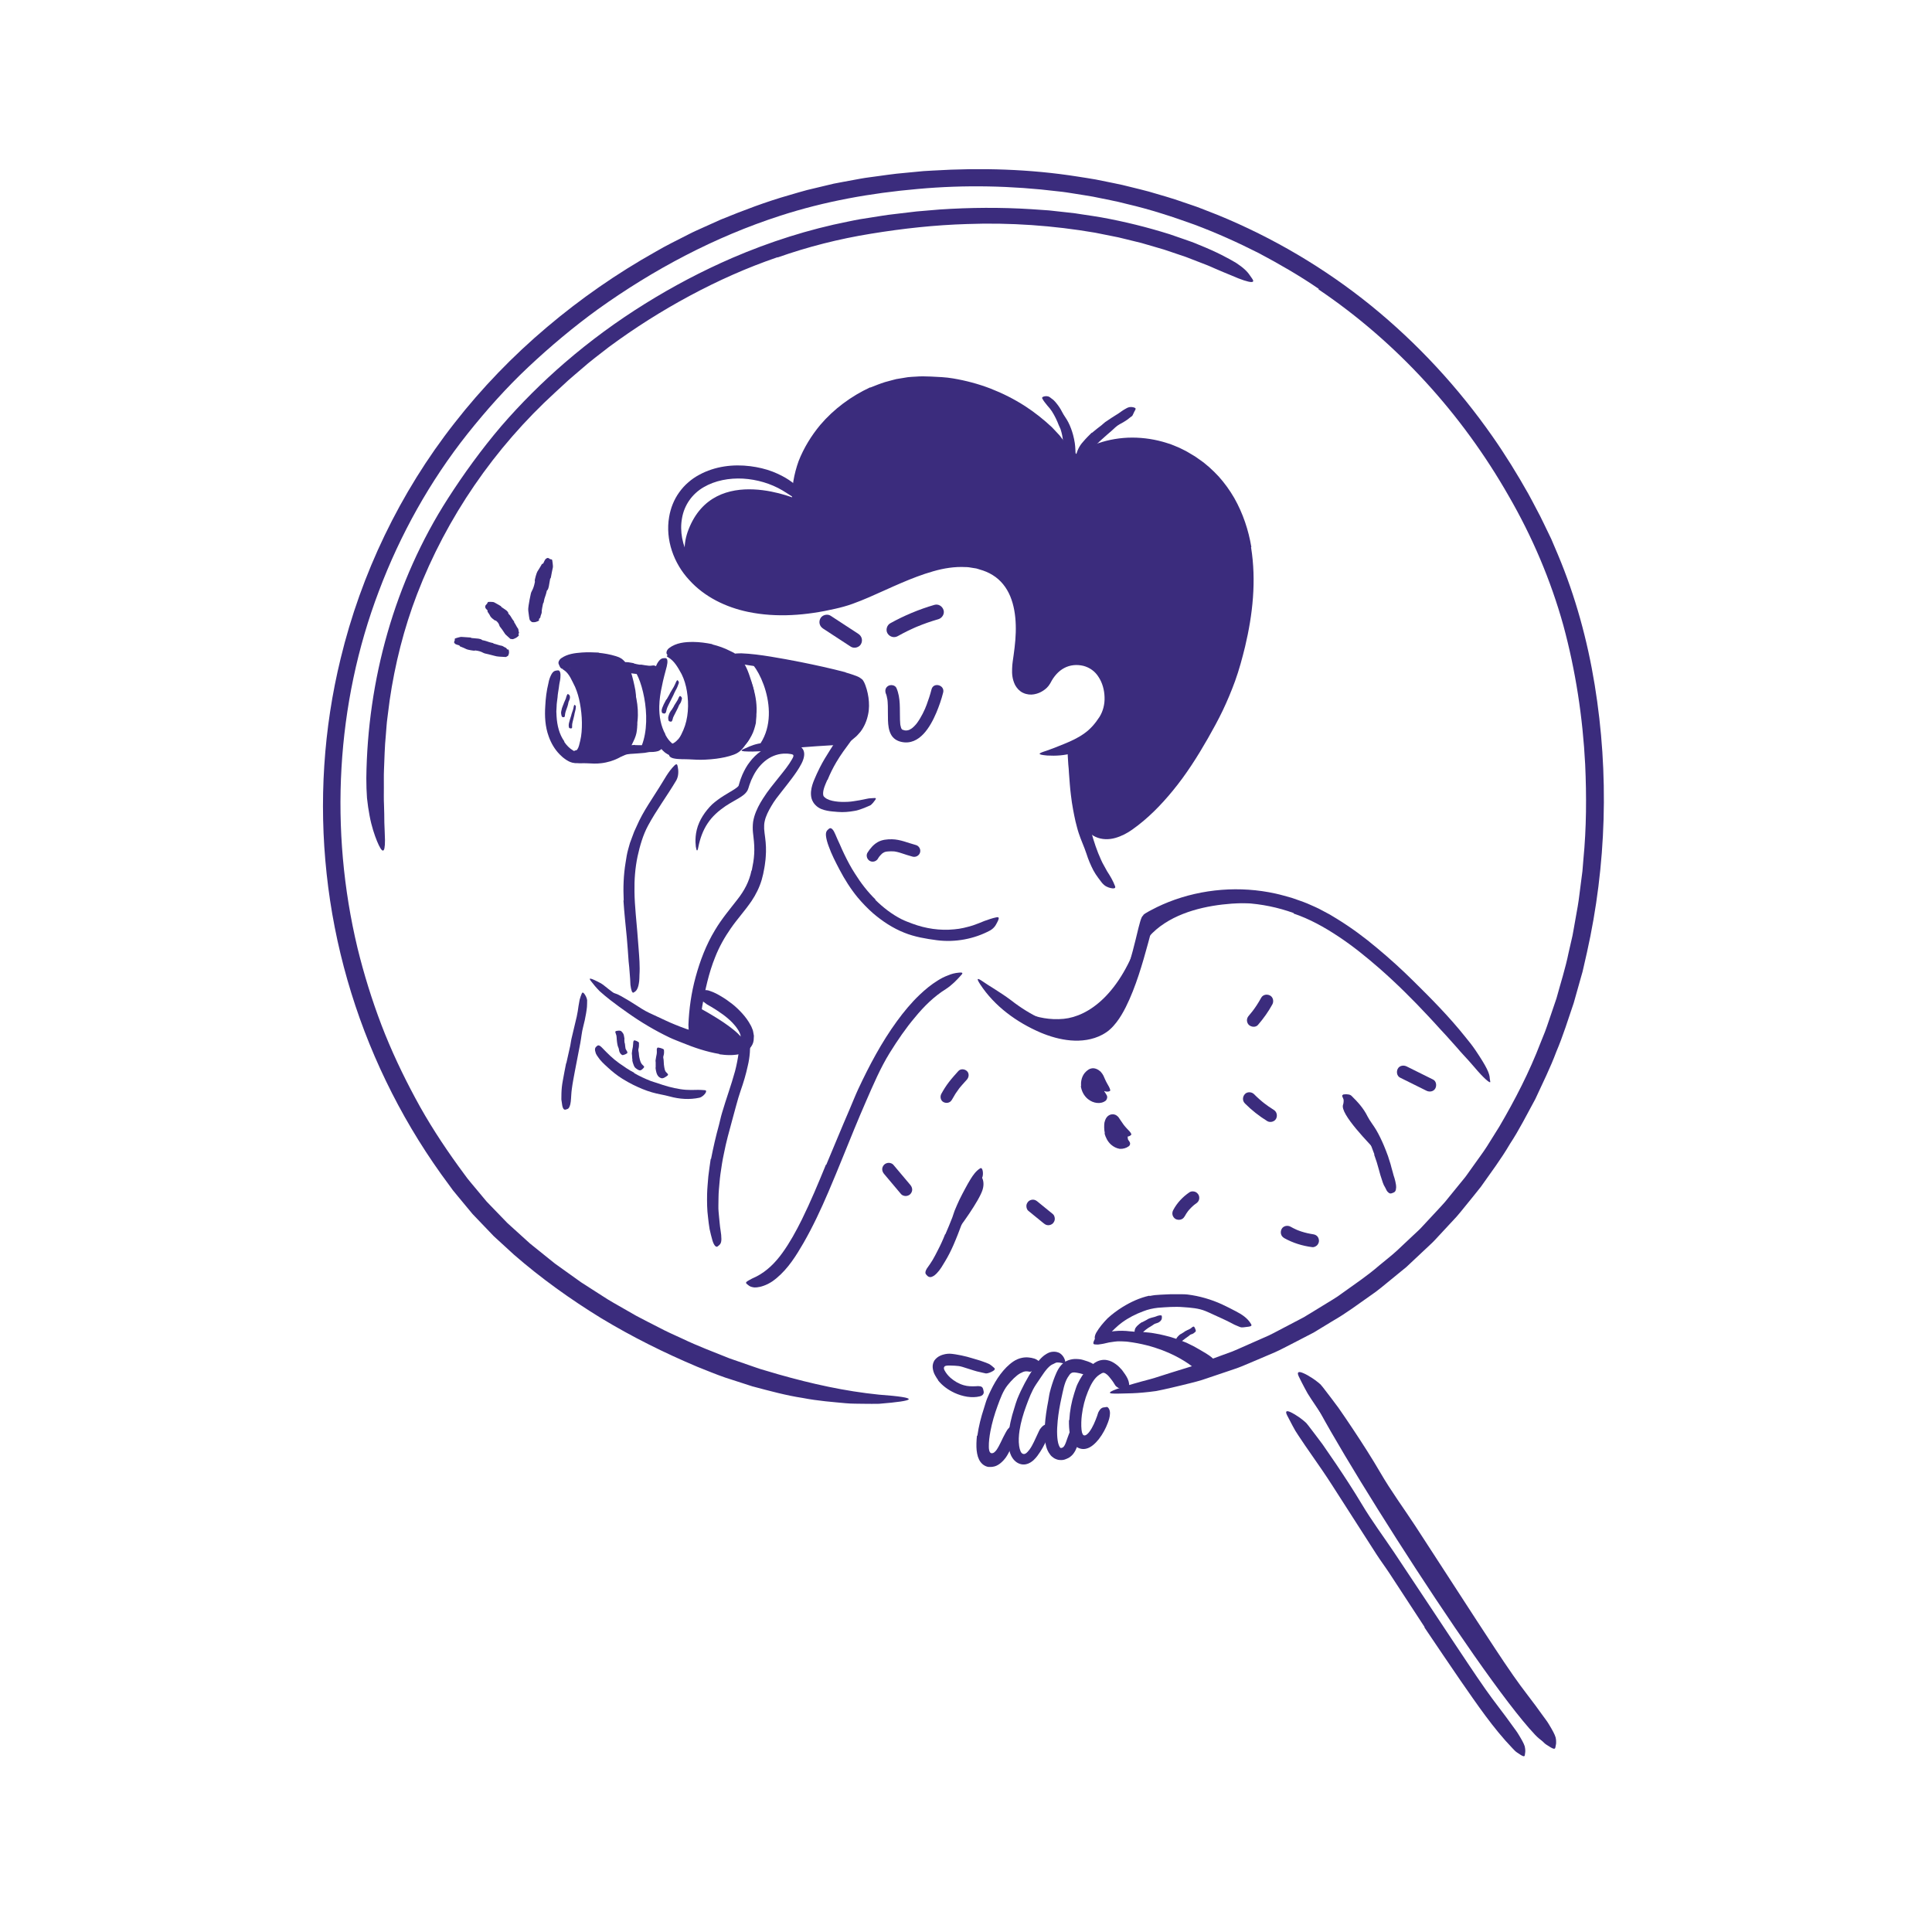 <svg width="300" height="300" viewBox="0 0 300 300" fill="none" xmlns="http://www.w3.org/2000/svg">
<path d="M177.322 205.333C177.565 205.194 177.813 205.067 178.061 204.946C178.147 204.9 178.222 204.831 178.315 204.79C178.638 204.646 178.99 204.565 179.324 204.479C179.474 204.438 179.607 204.369 179.745 204.323C179.93 204.271 180.115 204.219 180.328 204.26C180.397 204.271 180.42 204.375 180.42 204.513C180.42 204.646 180.403 204.848 180.334 204.94C180.109 205.315 179.803 205.413 179.457 205.511C179.249 205.563 179.082 205.713 178.903 205.829C178.701 205.95 178.494 206.065 178.297 206.198C178.176 206.279 178.055 206.36 177.94 206.458C177.767 206.602 177.588 206.74 177.461 206.919C177.369 207.063 177.334 207.254 177.27 207.415C177.259 207.45 177.253 207.49 177.236 207.525C177.167 207.64 177.069 207.623 176.763 207.45L176.555 207.335C176.324 207.196 176.174 207.017 176.169 206.873C176.163 206.654 176.203 206.458 176.278 206.279C176.37 206.117 176.497 205.967 176.63 205.835C176.832 205.638 177.063 205.471 177.294 205.31L177.317 205.333H177.322Z" fill="#3B2C7D"/>
<path d="M183.306 207.184C183.479 207.075 183.658 206.971 183.831 206.861C183.895 206.821 183.941 206.763 184.004 206.729C184.235 206.602 184.471 206.492 184.708 206.383C184.812 206.336 184.904 206.267 184.991 206.198C185.1 206.111 185.198 205.996 185.371 205.99C185.475 205.99 185.764 206.636 185.666 206.752C185.464 206.948 185.268 207.133 184.968 207.196C184.794 207.242 184.685 207.386 184.546 207.484C184.396 207.594 184.235 207.704 184.085 207.813C183.993 207.883 183.894 207.952 183.808 208.027C183.669 208.136 183.519 208.24 183.41 208.373C183.323 208.477 183.26 208.598 183.179 208.708C183.162 208.731 183.15 208.759 183.127 208.783C183.046 208.863 182.983 208.852 182.827 208.754L182.723 208.684C182.608 208.604 182.544 208.494 182.556 208.384C182.585 208.079 182.654 207.767 182.856 207.577C182.989 207.421 183.139 207.277 183.306 207.156L183.323 207.173L183.306 207.184Z" fill="#3B2C7D"/>
<path d="M202.79 214.339C203.367 213.3 240.982 270.502 240.982 270.502C240.982 270.502 240.232 271.339 238.352 269.36C229.392 259.91 201.832 216.064 202.79 214.339Z" fill="#3B2C7D"/>
<path d="M98.328 103.87C99.753 105.329 101.519 112.454 99.269 116.597C99.269 116.597 103.169 116.752 102.897 114.848C102.626 112.945 100.994 112.535 101.519 108.768C102.044 105.006 102.332 104.256 102.332 104.256L98.328 103.87Z" fill="#3B2C7D"/>
<path d="M88.188 103.443C88.188 103.443 90.68 105.831 91.228 110.446C91.776 115.062 89.711 117.606 89.711 117.606C89.711 117.606 96.911 117.964 98.336 114.571C100.268 109.962 97.805 104.741 96.668 103.171C95.532 101.602 88.684 102.641 88.684 102.641L88.193 103.443H88.188Z" fill="#3B2C7D"/>
<path d="M98.418 103.021C98.7 103.09 98.983 103.165 99.277 103.206C99.381 103.223 99.485 103.194 99.594 103.206C99.969 103.275 100.356 103.333 100.743 103.373C100.916 103.396 101.083 103.373 101.25 103.35C101.464 103.304 101.683 103.321 101.931 103.483C102.006 103.535 102.023 103.65 101.994 103.835C101.966 104.002 101.908 104.331 101.798 104.458C101.596 104.665 101.366 104.717 101.135 104.758C100.904 104.81 100.662 104.781 100.419 104.706C100.131 104.619 99.843 104.717 99.548 104.706C99.231 104.694 98.908 104.665 98.591 104.625C98.394 104.602 98.198 104.573 98.008 104.55C97.714 104.515 97.425 104.452 97.137 104.452C96.912 104.452 96.675 104.561 96.45 104.596C96.398 104.596 96.346 104.625 96.3 104.619C96.121 104.573 96.093 104.377 96.098 104.019V103.771C96.121 103.506 96.225 103.269 96.381 103.102C96.6 102.9 96.802 102.836 96.993 102.819C97.189 102.802 97.379 102.819 97.575 102.836C97.858 102.871 98.141 102.94 98.423 102.981V103.021H98.418Z" fill="#3B2C7D"/>
<path d="M92.965 101.366C93.836 101.458 94.707 101.602 95.625 101.885C96.052 102.023 96.479 102.191 96.767 102.485C97.298 102.987 97.609 103.552 97.846 104.1C98.082 104.654 98.233 105.202 98.354 105.75C98.457 106.235 98.585 106.708 98.659 107.187C98.7 107.492 98.74 107.804 98.752 108.116C98.734 108.427 98.659 108.744 98.567 109.05C98.504 109.241 98.394 109.212 98.21 109.062C98.036 108.906 97.707 108.646 97.529 108.346C97.09 107.262 96.877 106.206 96.531 105.196C96.329 104.596 95.832 104.123 95.44 103.939C95.331 103.864 95.244 103.835 95.111 103.777C94.938 103.731 94.765 103.673 94.581 103.639C94.217 103.552 93.836 103.494 93.444 103.442C92.965 103.385 92.475 103.35 91.984 103.339C91.24 103.327 90.479 103.316 89.734 103.414C89.157 103.494 88.598 103.685 88.032 103.823C87.906 103.852 87.79 103.904 87.657 103.904C87.179 103.898 87.006 103.742 86.844 103.327C86.809 103.235 86.769 103.154 86.74 103.073C86.659 102.825 86.809 102.45 87.138 102.214C88.113 101.533 89.238 101.406 90.381 101.319C91.229 101.262 92.094 101.285 92.971 101.331V101.383L92.965 101.366Z" fill="#3B2C7D"/>
<path d="M93.727 116.429C94.315 116.336 94.909 116.163 95.48 115.875C95.584 115.823 95.682 115.754 95.78 115.685L95.85 115.633L95.884 115.604C95.884 115.604 95.93 115.569 95.959 115.558C96.167 115.431 96.403 115.131 96.611 114.785C96.819 114.433 96.986 114.029 97.125 113.608C97.257 113.233 97.321 112.84 97.367 112.442C97.442 111.935 97.546 111.427 97.759 110.913C97.829 110.752 98.001 110.786 98.209 110.936C98.411 111.086 98.705 111.363 98.792 111.681C98.855 111.963 98.93 112.246 98.954 112.535C98.954 112.817 98.936 113.1 98.896 113.388C98.838 113.965 98.648 114.531 98.371 115.09C98.204 115.419 98.053 115.777 97.857 116.14C97.644 116.498 97.379 116.885 96.969 117.179C96.311 117.617 95.567 117.975 94.8 118.211C94.321 118.35 93.836 118.46 93.352 118.511C92.613 118.61 91.869 118.558 91.153 118.523C90.594 118.494 90.023 118.546 89.457 118.494C89.33 118.483 89.209 118.477 89.088 118.442C88.875 118.361 88.736 118.292 88.678 118.136C88.632 117.94 88.638 117.75 88.667 117.531C88.684 117.427 88.69 117.329 88.707 117.242C88.742 117.092 88.817 116.977 88.944 116.838C89.007 116.769 89.082 116.7 89.169 116.619C89.261 116.527 89.325 116.533 89.405 116.51L89.757 116.452C89.873 116.423 89.988 116.406 90.092 116.411L90.727 116.423C91.13 116.446 91.54 116.469 91.944 116.492C92.538 116.504 93.126 116.504 93.709 116.377L93.727 116.423V116.429Z" fill="#3B2C7D"/>
<path d="M87.599 115.172C87.963 115.725 88.459 116.227 88.961 116.516C89.019 116.545 89.088 116.602 89.134 116.614C89.192 116.631 89.157 116.637 89.186 116.648C89.22 116.666 89.261 116.666 89.301 116.66C89.382 116.654 89.526 116.55 89.665 116.337C89.878 116.031 89.97 115.535 90.091 115.045C90.311 114.162 90.368 113.17 90.357 112.183C90.345 111.191 90.236 110.187 90.051 109.206C89.895 108.329 89.647 107.464 89.301 106.668C88.799 105.693 88.413 104.608 87.576 104.054C87.305 103.922 87.288 103.823 87.657 103.702C87.836 103.65 88.136 103.627 88.47 103.702C88.822 103.766 89.186 103.945 89.486 104.222C89.745 104.464 89.982 104.718 90.195 104.983C90.409 105.248 90.553 105.548 90.709 105.837C91.009 106.42 91.251 107.02 91.447 107.625C91.551 107.925 91.632 108.237 91.719 108.543C91.782 108.854 91.845 109.166 91.891 109.477C91.99 110.106 92.041 110.735 92.059 111.37C92.082 112.131 92.111 112.898 92.099 113.689C92.082 114.479 92.036 115.287 91.793 116.112C91.632 116.562 91.47 117.018 91.13 117.462C90.801 117.895 90.299 118.327 89.636 118.431C89.313 118.5 88.99 118.483 88.678 118.368C88.349 118.258 88.188 118.143 87.963 118.016C87.761 117.889 87.582 117.739 87.391 117.6L86.895 117.133C86.117 116.337 85.563 115.368 85.205 114.358C84.64 112.823 84.565 111.191 84.668 109.645C84.726 108.433 84.87 107.25 85.159 106.085C85.211 105.825 85.257 105.572 85.355 105.323C85.701 104.406 85.972 104.175 86.394 104.123C86.492 104.112 86.595 104.089 86.682 104.095C86.976 104.118 87.086 104.573 87.016 105.266C86.999 105.525 86.942 105.768 86.89 106.016C86.832 106.264 86.82 106.518 86.78 106.766C86.716 107.268 86.601 107.764 86.578 108.26C86.526 108.756 86.428 109.252 86.428 109.743L86.388 110.481L86.422 111.208C86.503 112.633 86.844 114.047 87.64 115.137L87.605 115.166L87.599 115.172Z" fill="#3B2C7D"/>
<path d="M98.612 115.702C98.969 115.714 99.321 115.725 99.679 115.719C99.806 115.719 99.933 115.679 100.06 115.685C100.516 115.685 100.983 115.748 101.439 115.748C101.641 115.748 101.842 115.725 102.039 115.696C102.292 115.667 102.552 115.673 102.818 115.737C102.904 115.76 102.904 115.864 102.858 116.002C102.812 116.135 102.714 116.337 102.581 116.423C102.46 116.492 102.339 116.573 102.217 116.625C102.091 116.66 101.964 116.689 101.837 116.712C101.577 116.758 101.318 116.781 101.052 116.769C100.735 116.758 100.417 116.867 100.1 116.902C99.748 116.937 99.396 116.96 99.044 116.989C98.825 117.006 98.606 117.017 98.392 117.035C98.064 117.058 97.729 117.064 97.406 117.127C97.158 117.173 96.921 117.3 96.685 117.387C96.633 117.404 96.581 117.433 96.523 117.439C96.321 117.473 96.241 117.392 96.148 117.087C96.125 117.017 96.102 116.948 96.085 116.879C96.027 116.642 96.085 116.429 96.218 116.319C96.621 115.973 97.083 115.887 97.55 115.789C97.896 115.731 98.248 115.673 98.606 115.667V115.702H98.612Z" fill="#3B2C7D"/>
<path d="M87.3 109.875C87.352 109.696 87.421 109.518 87.502 109.344C87.531 109.281 87.537 109.212 87.566 109.148C87.664 108.923 87.773 108.704 87.86 108.473C87.9 108.375 87.912 108.266 87.947 108.168C87.987 108.041 88.033 107.908 88.125 107.787C88.154 107.752 88.223 107.769 88.293 107.827C88.362 107.879 88.46 107.971 88.477 108.052C88.564 108.358 88.454 108.618 88.333 108.877C88.252 109.033 88.252 109.212 88.206 109.373C88.154 109.558 88.108 109.737 88.039 109.916C87.998 110.025 87.958 110.135 87.918 110.244C87.866 110.412 87.802 110.579 87.768 110.752C87.745 110.885 87.733 111.018 87.71 111.15C87.704 111.179 87.704 111.208 87.693 111.237C87.664 111.341 87.606 111.364 87.485 111.364H87.404C87.323 111.352 87.243 111.289 87.219 111.202C87.144 110.937 87.087 110.666 87.156 110.423C87.191 110.239 87.237 110.054 87.283 109.869H87.3V109.875Z" fill="#3B2C7D"/>
<path d="M88.528 111.629C88.586 111.45 88.644 111.266 88.701 111.087C88.719 111.023 88.73 110.954 88.748 110.885C88.823 110.654 88.903 110.423 88.984 110.187C89.019 110.083 89.042 109.979 89.059 109.875C89.088 109.742 89.1 109.604 89.163 109.477C89.198 109.396 89.423 109.552 89.423 109.714C89.405 109.996 89.371 110.273 89.284 110.544C89.221 110.706 89.209 110.879 89.175 111.052C89.128 111.237 89.082 111.421 89.042 111.606C89.013 111.721 88.984 111.837 88.955 111.946C88.915 112.119 88.869 112.292 88.846 112.466C88.828 112.604 88.846 112.742 88.834 112.875C88.834 112.904 88.834 112.933 88.834 112.967C88.817 113.077 88.776 113.106 88.638 113.1H88.546C88.442 113.089 88.361 113.025 88.344 112.939C88.28 112.679 88.309 112.425 88.378 112.177C88.419 111.992 88.477 111.808 88.528 111.623H88.54L88.528 111.629Z" fill="#3B2C7D"/>
<path d="M171.809 208.142C171.809 208.142 177.047 205.892 185.112 210.081C189.555 212.388 187.882 212.584 187.882 212.584C187.882 212.584 187.287 212.896 185.978 212.902C185.978 212.902 181.27 208.142 171.814 208.142H171.809Z" fill="#3B2C7D"/>
<path d="M197.168 140.417C196.845 140.308 184.136 138.941 178.384 145.471C175.545 148.685 177.53 142.927 179.693 141.941C181.857 140.954 187.995 138.762 191.74 138.952C195.484 139.142 197.168 140.423 197.168 140.423V140.417Z" fill="#3B2C7D"/>
<path d="M177.053 145.096C173.961 154.46 168.976 157.829 165.163 158.204C160.94 158.619 157.218 156.514 156.445 155.273C156.445 155.273 159.676 160.719 166.08 160.846C172.49 160.973 174.607 155.844 174.607 155.844L177.053 145.096Z" fill="#3B2C7D"/>
<path d="M208.553 171.525C207.999 172.944 212.741 177.681 213.999 179.054C216.151 181.396 208.685 170.031 208.605 169.927C208.558 169.875 208.749 171.012 208.553 171.525Z" fill="#3B2C7D"/>
<path d="M147.887 192.006C149.11 190.535 152.041 186.461 152.571 184.754C153.102 183.046 151.994 182.181 151.994 182.181L147.887 192.006Z" fill="#3B2C7D"/>
<path d="M105.01 160.436C104.064 160.044 103.135 159.629 102.218 159.179C101.883 159.011 101.543 158.867 101.22 158.683C100.077 158.036 98.975 157.327 97.897 156.606C97.424 156.271 96.927 155.965 96.472 155.619C96.177 155.394 95.866 155.198 95.595 154.95C95.335 154.685 95.081 154.408 94.827 154.136C94.672 153.963 94.701 153.981 94.885 154.056C95.07 154.136 95.451 154.223 95.849 154.379C96.529 154.69 97.135 155.1 97.781 155.458C98.399 155.85 99.016 156.242 99.645 156.64C100.395 157.119 101.249 157.483 102.068 157.863C102.974 158.279 103.868 158.723 104.797 159.092C105.362 159.335 105.945 159.542 106.522 159.756C107.404 160.05 108.293 160.356 109.199 160.546C109.55 160.627 109.902 160.685 110.254 160.719C110.606 160.76 110.952 160.811 111.304 160.846C111.46 160.863 111.61 160.875 111.766 160.898C112.331 161.013 112.504 161.123 112.608 161.377C112.631 161.435 112.666 161.486 112.677 161.538C112.718 161.7 112.464 161.85 112.008 161.913C111.668 161.977 111.333 161.965 110.993 161.96C110.652 161.954 110.306 161.936 109.966 161.879C109.285 161.775 108.604 161.625 107.935 161.435C106.937 161.169 105.962 160.811 104.993 160.46L105.004 160.431L105.01 160.436Z" fill="#3B2C7D"/>
<path d="M107.613 161.591C107.613 161.591 113.158 165.242 115.448 162.548C116.861 160.892 108.715 156.571 108.715 156.571L107.613 161.585V161.591Z" fill="#3B2C7D"/>
<path d="M166.821 116.602C166.821 116.602 166.354 124.396 168.154 126.791C169.954 129.185 171.194 130.316 172.971 129.554C174.748 128.792 186.708 119.152 189.806 108.023C192.904 96.894 194.081 87.929 192.188 82.241C188.692 71.723 176.64 67.091 168.333 71.723C168.333 71.723 163.688 66.802 160.198 64.65C151.994 59.591 140.3 56.354 128.733 66.6C124.106 70.696 124.077 77.648 124.077 77.648C124.077 77.648 111.01 71.723 106.919 82.212C103.371 91.298 116.369 95.504 120.442 94.477C120.442 94.477 134.219 93.964 138.817 90.041C143.415 86.118 149.819 86.931 153.298 87.744C156.771 88.558 158.842 92.602 158.744 96.594C158.646 100.587 157.221 105.473 158.831 106.033C160.44 106.592 161.588 107.123 164.231 103.702C166.873 100.281 170.606 102.987 171.148 103.691C171.69 104.4 173.548 106.685 171.84 110.81C169.735 115.893 166.827 116.585 166.827 116.585L166.821 116.602Z" fill="#3B2C7D"/>
<path d="M165.058 68.423C165.001 67.835 164.88 67.246 164.689 66.663C164.626 66.45 164.493 66.265 164.418 66.052C164.135 65.308 163.783 64.569 163.339 63.871C163.137 63.565 162.906 63.277 162.658 63.011C162.37 62.642 162.053 62.296 161.833 61.858C161.764 61.719 161.914 61.604 162.151 61.552C162.387 61.5 162.739 61.494 162.976 61.65C163.183 61.794 163.385 61.95 163.581 62.111C163.772 62.273 163.922 62.481 164.083 62.671C164.401 63.063 164.683 63.49 164.914 63.952C165.185 64.506 165.601 64.996 165.883 65.567C166.201 66.185 166.443 66.848 166.628 67.529L166.778 68.158L166.893 68.792C166.991 69.438 166.991 70.09 167.026 70.725C167.055 71.221 167.158 71.717 167.199 72.219C167.216 72.335 167.199 72.438 167.176 72.548C167.153 72.646 167.124 72.727 167.089 72.796C167.043 72.86 166.974 72.906 166.91 72.946C166.778 73.021 166.633 73.05 166.443 73.056C166.356 73.056 166.27 73.067 166.195 73.067C165.947 73.061 165.699 72.854 165.48 72.554C165.405 72.346 165.289 72.127 165.266 71.931C165.231 71.729 165.214 71.533 165.203 71.337C165.162 70.944 165.174 70.552 165.139 70.165C165.11 69.588 165.081 69.011 165.001 68.429L165.041 68.417L165.058 68.423Z" fill="#3B2C7D"/>
<path d="M169.544 67.223C170.035 66.796 170.56 66.404 171.073 66.006C171.258 65.862 171.413 65.683 171.61 65.544C172.29 65.065 173 64.627 173.698 64.183C173.998 63.986 174.298 63.744 174.65 63.548C174.869 63.421 175.1 63.271 175.383 63.219C175.665 63.179 175.971 63.208 176.237 63.334C176.404 63.421 176.34 63.571 176.213 63.785C176.081 63.992 175.96 64.35 175.856 64.511C175.827 64.546 175.804 64.587 175.775 64.615L175.677 64.679L175.475 64.829C175.331 64.933 175.192 65.071 175.019 65.186C174.662 65.429 174.263 65.677 173.848 65.885C173.352 66.144 172.971 66.583 172.55 66.946C172.083 67.35 171.61 67.748 171.154 68.169C170.871 68.429 170.583 68.677 170.317 68.954C169.908 69.363 169.492 69.773 169.152 70.24C168.875 70.592 168.708 71.013 168.454 71.371C168.402 71.452 168.356 71.538 168.292 71.613C168.067 71.896 167.906 71.925 167.56 71.781C167.479 71.746 167.398 71.723 167.329 71.683C167.087 71.556 166.977 71.296 167.035 70.996C167.185 70.096 167.565 69.271 168.165 68.619C168.587 68.112 169.054 67.65 169.521 67.188L169.556 67.217L169.544 67.223Z" fill="#3B2C7D"/>
<path d="M135.912 139.719C137.118 140.908 138.474 141.964 139.985 142.731C140.262 142.864 140.545 142.996 140.833 143.106C141.122 143.21 141.41 143.319 141.699 143.435C143.735 144.191 145.962 144.531 148.178 144.306C149.164 144.231 150.139 143.983 151.08 143.694C151.68 143.487 152.268 143.256 152.856 143.008C153.456 142.8 154.056 142.575 154.714 142.442C155.124 142.362 155.158 142.529 154.985 142.933C154.899 143.135 154.755 143.406 154.57 143.717C154.374 144.017 154.097 144.277 153.751 144.479C151.276 145.806 148.322 146.366 145.472 145.996C143.781 145.771 142.022 145.483 140.406 144.825C138.63 144.121 137.026 143.054 135.595 141.837C134.724 141.075 133.922 140.239 133.183 139.362C132.076 138.017 131.147 136.535 130.351 135.017C129.733 133.835 129.122 132.664 128.678 131.406C128.585 131.129 128.476 130.864 128.406 130.569C128.135 129.502 128.222 129.127 128.562 128.827C128.643 128.758 128.718 128.677 128.805 128.631C129.087 128.481 129.428 128.856 129.71 129.554C129.93 130.073 130.155 130.592 130.403 131.106C130.628 131.625 130.853 132.144 131.106 132.658C131.603 133.685 132.139 134.706 132.768 135.669C133.674 137.117 134.724 138.485 135.947 139.673L135.918 139.708L135.912 139.719Z" fill="#3B2C7D"/>
<path d="M128.462 121.102C128.255 121.575 128.047 122.06 127.932 122.458C127.811 122.873 127.782 123.26 127.839 123.479C127.851 123.566 127.886 123.629 127.932 123.687C127.961 123.716 128.001 123.739 128.03 123.773C128.059 123.808 128.087 123.848 128.145 123.877C128.457 124.148 129.068 124.344 129.686 124.431C130.314 124.535 130.995 124.535 131.67 124.506C132.27 124.483 132.87 124.35 133.47 124.264L134.612 124.033C134.987 123.935 135.403 123.958 135.795 123.917C136.049 123.906 136.049 124.004 135.899 124.223C135.824 124.333 135.714 124.483 135.576 124.644C135.507 124.725 135.426 124.812 135.339 124.892C135.299 124.933 135.247 124.967 135.207 125.014L135.051 125.094C134.67 125.267 134.278 125.423 133.886 125.573C133.487 125.717 133.089 125.862 132.668 125.919C131.837 126.069 130.978 126.15 130.089 126.075C129.559 126.023 129.016 126.006 128.434 125.885C127.862 125.764 127.211 125.596 126.662 125.048C126.362 124.777 126.137 124.379 126.022 123.998C125.918 123.612 125.907 123.237 125.936 122.896C125.999 122.216 126.207 121.621 126.426 121.096C126.691 120.45 126.986 119.816 127.297 119.198C127.77 118.258 128.318 117.358 128.884 116.475C129.334 115.794 129.726 115.056 130.355 114.439C130.487 114.3 130.637 114.167 130.799 114.052C131.428 113.625 131.768 113.677 132.051 114.035C132.114 114.116 132.189 114.196 132.236 114.283C132.386 114.594 132.259 114.923 132.016 115.217C131.33 116.146 130.562 117.162 129.864 118.35C129.351 119.221 128.884 120.156 128.497 121.119L128.451 121.102H128.462Z" fill="#3B2C7D"/>
<path d="M124.743 93.242C126.456 93.04 128.17 92.74 129.866 92.325C131.487 91.944 133.079 91.269 134.712 90.56C137.966 89.141 141.254 87.496 144.906 86.567C146.227 86.204 147.623 86.008 149.031 85.927C149.746 85.956 150.462 85.904 151.177 86.06C151.535 86.123 151.893 86.158 152.245 86.25L153.289 86.579C154.506 86.989 155.666 87.669 156.612 88.592C157.57 89.504 158.273 90.641 158.758 91.817C159.698 94.2 159.82 96.687 159.693 99.058C159.629 100.246 159.479 101.429 159.323 102.566L159.22 103.396C159.185 103.65 159.202 103.904 159.185 104.158C159.202 104.642 159.266 105.133 159.433 105.433C159.606 105.721 159.773 105.808 160.102 105.825C160.431 105.814 160.846 105.623 161.129 105.364C161.181 105.294 161.268 105.231 161.291 105.162C161.314 105.121 161.325 105.116 161.366 105.046L161.481 104.839C161.631 104.556 161.804 104.291 161.989 104.025C162.364 103.506 162.802 103.021 163.31 102.617C164.21 101.896 165.329 101.412 166.489 101.296C167.648 101.169 168.796 101.371 169.864 101.873C170.92 102.381 171.785 103.223 172.373 104.187C172.968 105.15 173.325 106.235 173.47 107.331C173.671 108.739 173.493 110.21 172.916 111.56C172.76 111.883 172.575 112.235 172.385 112.517C172.2 112.806 171.998 113.089 171.791 113.366C171.364 113.914 170.896 114.444 170.36 114.912C169.293 115.846 167.995 116.527 166.656 116.908C165.323 117.317 163.939 117.392 162.6 117.317C160.933 117.162 161.187 116.989 162.531 116.562C163.2 116.325 164.135 115.979 165.168 115.546C166.2 115.119 167.337 114.635 168.375 113.879C169.31 113.227 170.071 112.339 170.735 111.312C171.277 110.441 171.56 109.356 171.514 108.242C171.485 107.135 171.173 106.016 170.596 105.139C170.037 104.227 169.189 103.65 168.237 103.396C167.204 103.148 166.16 103.246 165.26 103.725C164.81 103.962 164.395 104.291 164.037 104.689C163.858 104.891 163.691 105.104 163.535 105.329C163.466 105.444 163.385 105.56 163.316 105.681L163.218 105.866L163.068 106.131C162.768 106.65 162.387 106.985 161.971 107.256C161.562 107.527 161.1 107.717 160.575 107.81C160.068 107.908 159.433 107.856 158.873 107.591C158.579 107.464 158.348 107.273 158.129 107.06C157.927 106.852 157.766 106.616 157.633 106.385C157.166 105.45 157.131 104.602 157.16 103.835C157.177 103.021 157.316 102.381 157.396 101.717C157.616 100.154 157.777 98.591 157.725 97.039C157.679 95.492 157.437 93.952 156.866 92.579C156.295 91.212 155.377 90.052 154.137 89.296C153.525 88.91 152.839 88.627 152.123 88.431C151.945 88.379 151.771 88.31 151.593 88.269L151.039 88.183C150.67 88.125 150.306 88.044 149.925 88.056C148.275 87.964 146.562 88.229 144.889 88.714C143.21 89.192 141.56 89.833 139.916 90.537C138.271 91.235 136.639 92.014 134.96 92.735C134.118 93.092 133.27 93.45 132.387 93.762C131.51 94.079 130.575 94.333 129.693 94.529C125.291 95.544 120.641 95.954 116.129 95.008C112.737 94.298 109.402 92.706 107.02 90.058C104.62 87.479 103.287 83.798 103.904 80.262C104.135 78.894 104.654 77.573 105.473 76.442C105.877 75.877 106.345 75.352 106.875 74.902C107.395 74.441 107.971 74.048 108.577 73.725C111.006 72.398 113.827 72.052 116.521 72.392C117.71 72.548 118.864 72.808 120 73.246C122.1 74.077 123.306 75.035 124.027 75.785C124.725 76.575 124.973 77.158 125.089 77.665C125.135 77.902 125.227 78.179 125.227 78.329C125.221 78.589 124.904 78.41 124.287 77.977C123.664 77.55 122.729 76.898 121.506 76.154C119.671 75.069 117.537 74.452 115.385 74.319C113.239 74.204 111.035 74.608 109.252 75.658C107.47 76.696 106.246 78.433 105.9 80.481C105.531 82.506 105.97 84.692 107.02 86.55C107.781 87.946 108.912 89.141 110.193 90.139C111.502 91.108 112.996 91.852 114.583 92.371C117.768 93.427 121.281 93.56 124.725 93.196L124.743 93.248V93.242Z" fill="#3B2C7D"/>
<path d="M135.155 60.173C135.905 59.873 136.655 59.573 137.422 59.331L138.594 59.014C138.79 58.962 138.98 58.904 139.176 58.864L139.776 58.765L140.971 58.569C141.369 58.517 141.778 58.512 142.182 58.483C142.996 58.408 143.78 58.448 144.565 58.471C145.707 58.529 146.855 58.563 147.986 58.76C149.976 59.094 151.932 59.614 153.807 60.335C155.682 61.067 157.482 61.973 159.167 63.058C160.661 64.027 162.069 65.146 163.361 66.358C163.759 66.767 164.146 67.189 164.532 67.61C164.89 68.06 165.236 68.515 165.576 68.977C166.222 69.923 166.713 70.973 167.047 72.064C167.267 72.739 166.973 72.744 166.396 72.381C166.107 72.196 165.732 71.937 165.363 71.602C165.178 71.429 164.947 71.267 164.746 71.077C164.642 70.979 164.538 70.881 164.434 70.783C164.347 70.673 164.255 70.558 164.169 70.437C163.857 70.015 163.494 69.629 163.159 69.225C162.83 68.815 162.415 68.481 162.069 68.094C161.336 67.344 160.557 66.635 159.715 65.994C158.047 64.696 156.19 63.594 154.217 62.671C151.846 61.563 149.134 61.033 146.48 60.733C145.747 60.687 145.015 60.577 144.276 60.577L143.169 60.548L142.09 60.612C141.363 60.612 140.653 60.785 139.938 60.889C139.574 60.929 139.228 61.056 138.876 61.142C138.524 61.24 138.172 61.327 137.821 61.431C136.119 62.014 134.48 62.81 132.963 63.808C130.69 65.342 128.682 67.344 127.263 69.681C126.161 71.492 125.469 73.489 125.186 75.525C125.076 75.963 125.099 76.413 125.042 76.864C125.001 77.285 124.932 77.625 124.903 77.919C124.88 78.213 124.857 78.444 124.799 78.646C124.673 79.038 124.499 79.275 124.251 79.477C124.136 79.569 124.032 79.69 123.923 79.748C123.744 79.846 123.576 79.719 123.409 79.39C123.248 79.062 123.069 78.531 123.011 77.833C122.901 75.773 123.276 73.627 124.015 71.579C124.811 69.56 125.971 67.662 127.372 65.977C129.49 63.496 132.167 61.517 135.126 60.144L135.155 60.19V60.173Z" fill="#3B2C7D"/>
<path d="M168.363 124.546C168.455 125.123 168.536 125.706 168.669 126.277C168.778 126.854 168.917 127.425 169.067 127.991C169.165 128.406 169.338 128.804 169.453 129.214C169.857 130.673 170.33 132.127 170.971 133.517C171.103 133.829 171.265 134.129 171.432 134.423C171.594 134.717 171.75 135.023 171.923 135.312C172.396 136.033 172.84 136.777 173.151 137.619C173.25 137.885 173.065 137.977 172.719 137.942C172.384 137.902 171.83 137.758 171.421 137.4C171.236 137.244 171.092 137.066 170.953 136.875L170.532 136.316C170.255 135.941 169.996 135.554 169.776 135.144C169.35 134.314 168.98 133.454 168.703 132.56C168.357 131.498 167.855 130.454 167.503 129.369C167.301 128.775 167.169 128.164 167.007 127.564C166.886 126.952 166.73 126.346 166.632 125.729L166.442 124.598L166.292 123.462C166.142 122.314 166.078 121.154 165.986 120.012C165.969 119.567 165.928 119.129 165.882 118.685C165.848 118.246 165.825 117.802 165.801 117.364C165.79 117.167 165.778 116.977 165.79 116.781C165.801 116.596 165.819 116.446 165.842 116.325C165.876 116.198 165.934 116.1 165.986 116.019C166.096 115.858 166.228 115.771 166.407 115.708C166.488 115.679 166.563 115.639 166.638 115.621C166.875 115.569 167.105 115.881 167.296 116.4C167.428 117.167 167.567 117.935 167.665 118.714C167.792 119.492 167.89 120.271 167.953 121.056C168 121.639 168.086 122.221 168.138 122.804C168.23 123.381 168.294 123.969 168.409 124.546L168.363 124.558V124.546Z" fill="#3B2C7D"/>
<path d="M194.263 84.975C195.106 90.196 194.517 95.423 193.34 100.391C192.896 102.208 192.411 104.014 191.777 105.768C191.211 107.314 190.577 108.831 189.873 110.314C189.158 111.808 188.373 113.227 187.571 114.641C185.956 117.468 184.202 120.237 182.119 122.769C180.279 125.019 178.213 127.131 175.813 128.821C175.035 129.375 174.158 129.837 173.188 130.114C172.225 130.391 171.083 130.408 170.09 129.935C169.098 129.473 168.388 128.614 167.956 127.725C167.736 127.281 167.569 126.814 167.471 126.341C167.408 126.11 167.361 125.873 167.327 125.637L167.275 125.285L167.246 125.112C167.246 125.083 167.217 125.06 167.258 125.019V124.927C167.321 124.327 167.367 124.073 167.419 124.085C167.477 124.096 167.563 124.368 167.817 124.806C168.083 125.239 168.383 125.856 168.821 126.491C169.236 127.125 169.738 127.818 170.373 128.227C170.927 128.602 171.561 128.712 172.277 128.591C172.986 128.464 173.719 128.112 174.423 127.679C174.769 127.443 175.121 127.212 175.467 126.923L175.992 126.514L176.494 126.075C177.169 125.498 177.81 124.864 178.427 124.218C179.667 122.919 180.798 121.5 181.877 120.029C182.961 118.564 183.977 117.023 184.952 115.448C186.106 113.568 187.208 111.543 188.136 109.5C189.077 107.446 189.844 105.294 190.508 103.143C191.956 98.406 192.786 93.433 192.51 88.512C192.325 85.494 191.696 82.489 190.415 79.783C189.429 77.746 188.085 75.877 186.4 74.366C185.967 74.002 185.558 73.61 185.085 73.293L184.398 72.796L183.671 72.352C182.708 71.746 181.686 71.291 180.619 70.939C177.302 69.843 173.702 69.975 170.569 71.198C169.883 71.481 169.231 71.787 168.59 72.168C167.379 72.819 166.646 73.368 166.069 73.691C165.775 73.841 165.544 73.973 165.325 74.054C165.1 74.129 164.886 74.158 164.685 74.175C164.494 74.187 164.281 74.244 164.142 74.227C163.906 74.204 163.952 73.933 164.211 73.402C164.448 72.848 165.042 72.179 165.913 71.406C168.544 69.168 172.167 67.956 175.802 67.95C177.625 67.95 179.46 68.233 181.219 68.798C181.663 68.925 182.096 69.093 182.523 69.277C182.956 69.439 183.377 69.646 183.792 69.86C184.219 70.056 184.606 70.304 184.998 70.535L185.586 70.887L186.152 71.285C187.288 72.046 188.31 72.993 189.244 73.996C190.161 75.023 190.969 76.142 191.656 77.331C193.006 79.714 193.871 82.321 194.31 84.952L194.258 84.969L194.263 84.975Z" fill="#3B2C7D"/>
<path d="M116.729 135.196C116.902 134.325 117.07 133.454 117.11 132.594C117.162 131.729 117.11 130.898 117 129.981C116.948 129.508 116.873 129.012 116.885 128.452C116.873 128.181 116.92 127.892 116.943 127.61C117 127.339 117.041 127.05 117.127 126.791C117.445 125.741 117.935 124.841 118.46 124.021C119.256 122.752 120.133 121.719 120.981 120.652C121.725 119.729 122.487 118.794 123.006 117.86C123.162 117.566 123.15 117.583 123.191 117.462C123.214 117.375 123.214 117.248 123.127 117.191C123.052 117.133 122.931 117.121 122.822 117.092C122.579 117.069 122.308 117.006 122.048 117.023C121.004 116.983 119.954 117.329 119.077 117.952C118.2 118.581 117.479 119.464 116.972 120.473C116.735 120.917 116.539 121.385 116.377 121.869L116.262 122.233L116.204 122.417C116.17 122.516 116.135 122.619 116.089 122.706C115.898 123.064 115.645 123.294 115.408 123.479C114.923 123.848 114.445 124.102 113.983 124.367C113.522 124.633 113.072 124.892 112.65 125.175C111.566 125.914 110.597 126.767 109.881 127.852C109.16 128.925 108.71 130.183 108.445 131.492C108.295 132.312 108.162 132.202 108.047 131.458C107.96 130.731 107.885 129.277 108.589 127.696C108.9 127.004 109.316 126.352 109.8 125.758C110.043 125.458 110.302 125.175 110.573 124.91C110.856 124.656 111.15 124.419 111.456 124.194C112.056 123.75 112.691 123.369 113.291 123.012C113.591 122.833 113.879 122.666 114.133 122.492C114.387 122.331 114.6 122.146 114.67 122.048C114.698 122.019 114.681 122.014 114.698 122.008L114.745 122.025H114.768L114.773 122.031C114.848 122.054 114.675 122.008 114.693 122.008V121.991L114.716 121.921L114.877 121.379C114.975 121.016 115.137 120.664 115.27 120.306C115.587 119.608 115.945 118.916 116.441 118.298C117.381 117.046 118.754 116.025 120.347 115.639C120.82 115.529 121.304 115.46 121.789 115.448C122.031 115.454 122.279 115.437 122.516 115.471L122.879 115.512C122.943 115.517 122.995 115.523 123.064 115.535L123.318 115.604L123.82 115.737L124.068 115.806L124.281 115.933C124.552 116.117 124.766 116.406 124.835 116.735C124.916 117.058 124.875 117.41 124.783 117.75C124.725 117.923 124.685 118.091 124.604 118.258C124.547 118.391 124.5 118.489 124.443 118.598C123.998 119.452 123.479 120.167 122.954 120.877C122.429 121.581 121.887 122.262 121.362 122.931C121.073 123.3 120.785 123.664 120.514 124.027C120.243 124.391 120.018 124.748 119.781 125.146C119.325 125.919 118.916 126.71 118.748 127.494C118.65 127.887 118.645 128.279 118.656 128.7C118.685 129.127 118.748 129.577 118.812 130.062C118.939 131.019 118.985 132.041 118.904 133.021C118.893 133.327 118.852 133.627 118.812 133.927C118.777 134.227 118.737 134.527 118.679 134.821C118.581 135.41 118.454 136.004 118.281 136.598C117.935 137.781 117.375 138.906 116.7 139.91C115.668 141.427 114.479 142.708 113.498 144.127C112.512 145.541 111.67 147.035 111.047 148.627C110.048 151.096 109.5 153.687 109.039 156.277C108.958 156.848 108.877 157.414 108.791 157.991C108.525 160.131 108.254 160.777 107.845 161.239C107.747 161.342 107.648 161.481 107.556 161.544C107.268 161.764 106.945 160.835 106.898 159.15C106.991 156.681 107.343 154.166 108.023 151.685C108.698 149.216 109.639 146.7 111.041 144.398C112.056 142.685 113.354 141.156 114.462 139.725C115.587 138.3 116.343 136.875 116.689 135.179H116.735L116.729 135.196Z" fill="#3B2C7D"/>
<path d="M96.849 139.811C96.757 137.873 96.814 135.888 97.143 133.938C97.207 133.586 97.259 133.229 97.316 132.871C97.368 132.513 97.472 132.167 97.559 131.821C97.645 131.515 97.726 131.209 97.818 130.904L98.147 130.015L98.476 129.133L98.868 128.279C99.359 127.131 99.987 126.029 100.645 124.979C101.228 124.061 101.816 123.133 102.399 122.221C103.149 121.061 103.743 119.832 104.747 118.846C105.076 118.546 105.174 118.656 105.249 119.117C105.347 119.59 105.416 120.427 105.03 121.148C103.564 123.623 101.909 125.815 100.622 128.215C99.837 129.669 99.37 131.325 99.007 132.952C98.626 134.752 98.487 136.598 98.522 138.473C98.534 139.621 98.62 140.786 98.718 141.952C98.88 143.717 99.035 145.511 99.162 147.288C99.266 148.673 99.387 150.04 99.295 151.425C99.284 151.731 99.289 152.031 99.255 152.336C99.186 152.902 99.093 153.271 98.966 153.519C98.851 153.767 98.724 153.906 98.568 154.004C98.493 154.05 98.424 154.113 98.361 154.136C98.153 154.217 97.997 153.733 97.893 152.919C97.882 152.319 97.824 151.713 97.778 151.108C97.749 150.502 97.674 149.89 97.611 149.279C97.524 148.056 97.443 146.809 97.328 145.558C97.149 143.688 96.936 141.784 96.809 139.829H96.849V139.811Z" fill="#3B2C7D"/>
<path d="M111.705 163.662C109.652 163.315 107.771 162.664 105.936 161.919C105.267 161.648 104.592 161.4 103.946 161.094C101.661 159.998 99.492 158.706 97.444 157.252C96.532 156.617 95.627 155.954 94.755 155.279C94.196 154.84 93.648 154.391 93.117 153.912C92.615 153.404 92.154 152.862 91.721 152.291C91.456 151.933 91.588 151.898 91.969 152.042C92.159 152.117 92.419 152.227 92.707 152.377C93.002 152.521 93.342 152.694 93.665 152.925C95.834 154.702 98.177 156.225 100.6 157.696C102.048 158.585 103.692 159.26 105.302 159.894C107.067 160.598 108.884 161.204 110.719 161.585C111.838 161.81 113.009 161.971 114.03 161.81C114.134 161.804 114.209 161.764 114.302 161.746C114.388 161.723 114.486 161.706 114.532 161.677C114.654 161.637 114.757 161.567 114.85 161.492C115.034 161.314 115.08 161.065 115 160.777C114.919 160.471 114.74 160.091 114.504 159.762C114.284 159.421 114.002 159.092 113.713 158.787C112.79 157.829 111.659 157.09 110.534 156.392C110.28 156.248 110.032 156.104 109.779 155.96C109.334 155.648 109.052 155.44 108.902 155.204C108.769 154.933 108.729 154.708 108.729 154.442C108.729 154.321 108.705 154.2 108.717 154.102C108.74 153.935 108.879 153.848 109.15 153.791C109.421 153.733 109.842 153.698 110.246 153.877C110.88 154.085 111.469 154.402 112.04 154.748C112.617 155.089 113.171 155.481 113.707 155.902C114.25 156.323 114.752 156.819 115.242 157.35C115.727 157.887 116.188 158.487 116.581 159.237C116.656 159.369 116.725 159.519 116.782 159.681L116.875 159.917C116.904 159.992 116.932 160.073 116.95 160.194L117.065 160.835L117.025 161.55C116.909 162.514 116.079 163.281 115.213 163.558C114.861 163.679 114.527 163.76 114.221 163.783C113.909 163.829 113.615 163.835 113.332 163.835C112.761 163.835 112.225 163.783 111.7 163.708V163.662H111.705Z" fill="#3B2C7D"/>
<path d="M110.41 179.965C110.756 178.194 111.154 176.435 111.633 174.715C111.8 174.086 111.921 173.446 112.112 172.823C112.752 170.625 113.548 168.496 114.137 166.333C114.39 165.369 114.575 164.388 114.708 163.419C114.829 162.802 114.852 162.173 114.927 161.55C115.048 160.927 115.112 160.304 115.238 159.669C115.319 159.271 115.487 159.311 115.723 159.646C115.844 159.813 115.983 160.056 116.133 160.356C116.271 160.656 116.438 161.019 116.479 161.406C116.519 162.773 116.444 164.158 116.121 165.473C115.838 166.794 115.458 168.081 115.013 169.338C114.488 170.85 114.125 172.442 113.681 173.988C113.213 175.69 112.746 177.386 112.412 179.111C112.181 180.167 112.019 181.24 111.869 182.308C111.754 183.121 111.708 183.94 111.627 184.754C111.552 185.573 111.575 186.392 111.552 187.206C111.529 187.84 111.615 188.463 111.667 189.086C111.742 189.71 111.771 190.327 111.875 190.944C111.915 191.215 111.956 191.481 111.985 191.758C112.083 192.779 111.967 193.119 111.621 193.39C111.54 193.454 111.471 193.529 111.39 193.569C111.148 193.702 110.825 193.315 110.612 192.56C110.462 192 110.3 191.429 110.185 190.846C110.081 190.263 110.017 189.669 109.948 189.069C109.787 187.869 109.775 186.64 109.798 185.411C109.821 184.5 109.919 183.588 109.988 182.677C110.098 181.771 110.225 180.86 110.358 179.96H110.404L110.41 179.965Z" fill="#3B2C7D"/>
<path d="M87.935 165.11L88.553 162.358C88.622 162.023 88.651 161.683 88.726 161.348C89.003 160.171 89.285 158.994 89.562 157.823C89.678 157.298 89.758 156.768 89.828 156.243C89.891 155.908 89.937 155.568 90.006 155.233C90.093 154.898 90.214 154.575 90.347 154.252C90.433 154.05 90.572 154.108 90.733 154.316C90.883 154.523 91.12 154.898 91.172 155.308C91.178 155.66 91.154 156.012 91.143 156.358C91.114 156.704 91.051 157.044 90.999 157.391C90.883 158.077 90.739 158.758 90.555 159.439C90.335 160.252 90.266 161.123 90.11 161.966L89.574 164.741L89.245 166.448C89.089 167.314 88.91 168.179 88.801 169.044C88.697 169.714 88.703 170.383 88.628 171.052C88.599 171.196 88.587 171.341 88.553 171.485C88.414 172.021 88.281 172.183 87.97 172.258C87.901 172.275 87.826 172.304 87.762 172.31C87.543 172.333 87.381 172.085 87.306 171.664C87.26 171.352 87.203 171.041 87.168 170.723C87.168 170.412 87.168 170.1 87.18 169.783C87.197 169.154 87.26 168.519 87.376 167.896C87.531 166.962 87.728 166.033 87.906 165.104H87.947L87.935 165.11Z" fill="#3B2C7D"/>
<path d="M98.47 166.633C99.29 167.1 100.155 167.504 101.049 167.856C101.378 167.983 101.719 168.064 102.053 168.179C103.219 168.594 104.436 168.946 105.676 169.131C106.224 169.217 106.784 169.252 107.338 169.252C108.047 169.223 108.745 169.217 109.467 169.287C109.692 169.31 109.697 169.5 109.536 169.748C109.374 169.991 109.045 170.331 108.613 170.452C107.072 170.787 105.486 170.671 103.986 170.256C103.092 170.008 102.14 169.887 101.228 169.616C100.23 169.327 99.267 168.917 98.332 168.456C97.755 168.173 97.201 167.856 96.653 167.516C95.822 167.008 95.061 166.385 94.34 165.721C93.78 165.208 93.209 164.694 92.782 164.025C92.69 163.875 92.586 163.737 92.522 163.575C92.303 162.952 92.372 162.704 92.62 162.496C92.678 162.45 92.73 162.392 92.788 162.358C92.984 162.248 93.243 162.421 93.515 162.716C94.345 163.575 95.13 164.371 96.14 165.092C96.878 165.612 97.645 166.148 98.488 166.581L98.47 166.621V166.633Z" fill="#3B2C7D"/>
<path d="M98.204 164.648C98.169 164.377 98.146 164.106 98.14 163.841C98.14 163.743 98.1 163.65 98.111 163.552C98.14 163.206 98.204 162.871 98.273 162.543C98.296 162.398 98.308 162.254 98.313 162.11C98.325 161.925 98.308 161.735 98.434 161.568C98.51 161.469 99.202 161.752 99.219 161.925C99.231 162.248 99.225 162.554 99.138 162.889C99.081 163.091 99.167 163.287 99.19 163.483C99.208 163.702 99.225 163.927 99.265 164.146C99.288 164.285 99.317 164.418 99.358 164.55C99.415 164.752 99.479 164.96 99.594 165.133C99.675 165.277 99.808 165.381 99.917 165.496C99.94 165.525 99.969 165.543 99.992 165.571C100.056 165.681 100.015 165.762 99.831 165.935L99.704 166.056C99.559 166.183 99.392 166.235 99.26 166.189C99.058 166.125 98.902 166.016 98.746 165.894C98.677 165.831 98.602 165.768 98.544 165.693C98.498 165.612 98.458 165.525 98.417 165.444C98.308 165.191 98.238 164.919 98.175 164.654L98.204 164.643V164.648Z" fill="#3B2C7D"/>
<path d="M101.814 165.767C101.802 165.496 101.808 165.225 101.814 164.96C101.814 164.862 101.779 164.775 101.791 164.677C101.831 164.337 101.912 163.996 101.97 163.673C101.993 163.529 101.999 163.385 101.993 163.241C101.993 163.056 101.941 162.866 102.079 162.692C102.154 162.589 103.066 162.831 103.095 163.01C103.129 163.339 103.129 163.656 103.014 163.996C102.939 164.204 103.043 164.4 103.049 164.608C103.06 164.833 103.066 165.064 103.089 165.289C103.101 165.427 103.118 165.571 103.147 165.71C103.187 165.917 103.222 166.137 103.32 166.327C103.389 166.477 103.556 166.581 103.654 166.714C103.672 166.742 103.706 166.766 103.718 166.8C103.77 166.921 103.701 167.002 103.424 167.175L103.233 167.296C103.02 167.423 102.801 167.469 102.662 167.412C102.218 167.256 102.039 166.921 101.935 166.575C101.854 166.316 101.82 166.044 101.785 165.773H101.82L101.814 165.767Z" fill="#3B2C7D"/>
<path d="M200.884 141.779C196.021 140.019 190.644 139.685 185.584 140.925C183.738 141.375 181.961 142.085 180.259 142.898L179.705 143.181L179.428 143.325L179.221 143.441C179.174 143.464 179.111 143.487 179.094 143.544L179.059 143.625C179.059 143.625 179.007 143.792 178.978 143.879C178.748 144.675 178.523 145.529 178.298 146.371C177.842 148.062 177.357 149.758 176.803 151.437C176.244 153.116 175.615 154.783 174.801 156.404C174.392 157.212 173.936 158.008 173.359 158.752C173.065 159.121 172.759 159.491 172.384 159.819C172.026 160.166 171.576 160.442 171.167 160.667C169.638 161.481 167.896 161.694 166.263 161.556C164.619 161.417 163.055 160.956 161.59 160.344C157.857 158.741 154.43 156.248 152.209 152.856C151.523 151.8 151.788 151.835 152.671 152.446C153.553 153.075 155.249 154.016 156.98 155.308C158.492 156.491 160.13 157.517 161.849 158.296C163.563 159.069 165.386 159.594 167.14 159.617C168.871 159.641 170.573 159.087 171.565 157.835C172.678 156.491 173.515 154.667 174.242 152.844C175.107 150.641 175.759 148.275 176.348 145.869L176.792 144.046C176.873 143.741 176.948 143.429 177.046 143.106C177.063 143.042 177.115 142.875 177.155 142.766L177.299 142.408C177.374 142.304 177.444 142.2 177.536 142.108L177.553 142.091C177.507 142.044 177.542 142.073 177.536 142.062H177.548L177.582 142.027L177.657 141.969L177.807 141.854L178.378 141.519L178.811 141.289C179.099 141.133 179.388 140.983 179.682 140.844C180.265 140.556 180.859 140.308 181.453 140.066C186.715 137.989 192.588 137.539 198.08 138.756C198.923 138.941 199.753 139.189 200.584 139.419C201.398 139.714 202.217 139.967 203.019 140.302C203.809 140.66 204.617 140.977 205.361 141.404L206.498 142.01C206.867 142.223 207.23 142.454 207.594 142.673C209.803 144.029 211.886 145.569 213.848 147.225C215.826 148.869 217.719 150.594 219.524 152.383C222.34 155.158 225.069 157.927 227.515 160.991C228.063 161.654 228.588 162.317 229.084 163.039C230.89 165.721 231.305 166.679 231.334 167.481C231.351 167.654 231.403 167.867 231.409 167.977C231.438 168.317 230.394 167.446 228.905 165.669C228.34 165.017 227.769 164.366 227.169 163.731C226.863 163.419 226.592 163.079 226.303 162.75L225.426 161.769C224.844 161.112 224.255 160.454 223.644 159.814C223.044 159.162 222.461 158.492 221.844 157.852C219.415 155.244 216.853 152.694 214.142 150.323C212.128 148.569 210.04 146.879 207.83 145.419C205.615 143.948 203.336 142.685 200.873 141.854L200.884 141.802V141.779Z" fill="#3B2C7D"/>
<path d="M128.296 180.877C129.501 178.021 130.678 175.137 131.919 172.269C132.369 171.219 132.784 170.158 133.263 169.119C134.971 165.473 136.869 161.873 139.269 158.579C140.336 157.119 141.496 155.706 142.817 154.454C143.665 153.652 144.571 152.896 145.58 152.273C146.076 151.95 146.607 151.679 147.167 151.471C147.709 151.235 148.286 151.079 148.886 151.033C149.624 150.958 149.549 151.125 149.082 151.604C148.621 152.117 147.853 152.942 146.855 153.594C145.038 154.725 143.474 156.265 142.078 157.973C140.647 159.658 139.372 161.533 138.167 163.471C136.719 165.802 135.594 168.45 134.463 171.04C133.217 173.89 132.046 176.792 130.869 179.694C130.142 181.483 129.409 183.271 128.647 185.048C127.494 187.742 126.247 190.425 124.782 192.981C123.634 194.954 122.434 196.927 120.565 198.485C120.363 198.658 120.144 198.808 119.93 198.969C119.711 199.119 119.469 199.252 119.226 199.379C118.303 199.829 117.599 199.933 117.121 199.915C116.872 199.881 116.682 199.835 116.526 199.771C116.371 199.696 116.249 199.61 116.14 199.517C116.042 199.431 115.921 199.35 115.869 199.269C115.782 199.137 115.926 199.004 116.226 198.837C116.376 198.762 116.561 198.652 116.774 198.537C116.988 198.427 117.224 198.317 117.496 198.196C119.036 197.4 120.351 196.131 121.488 194.55C122.624 192.981 123.605 191.198 124.517 189.358C125.867 186.617 127.067 183.739 128.249 180.848L128.296 180.86V180.877Z" fill="#3B2C7D"/>
<path d="M213.417 179.261C213.134 178.465 212.828 177.663 212.447 176.89C212.315 176.607 212.142 176.342 211.997 176.059C211.524 175.05 210.982 174.052 210.382 173.088C210.122 172.656 209.822 172.252 209.517 171.854C209.13 171.34 208.657 170.896 208.432 170.25C208.357 170.054 208.524 169.944 208.824 169.921C208.974 169.909 209.159 169.909 209.355 169.944C209.557 169.967 209.742 170.036 209.874 170.175C210.832 171.109 211.743 172.113 212.349 173.354C212.724 174.081 213.267 174.732 213.693 175.454C214.155 176.25 214.553 177.081 214.911 177.934C215.142 178.454 215.326 178.996 215.528 179.521C215.667 179.931 215.788 180.346 215.92 180.756C216.018 181.177 216.151 181.586 216.261 182.002C216.336 182.331 216.434 182.642 216.543 182.965C216.63 183.288 216.717 183.617 216.763 183.946C216.78 184.09 216.797 184.234 216.792 184.39C216.768 184.95 216.607 185.129 216.243 185.244C216.163 185.273 216.082 185.302 216.007 185.319C215.874 185.342 215.753 185.302 215.632 185.209C215.511 185.117 215.372 184.979 215.292 184.8C215.159 184.534 215.038 184.281 214.882 184.027C214.767 183.767 214.674 183.513 214.599 183.254C214.409 182.734 214.27 182.209 214.126 181.673C213.918 180.877 213.67 180.075 213.376 179.279L213.417 179.256V179.261Z" fill="#3B2C7D"/>
<path d="M146.799 191.654C147.18 190.794 147.538 189.906 147.89 189.006C148.017 188.677 148.097 188.331 148.23 188.002C148.467 187.425 148.72 186.842 148.992 186.265C149.274 185.694 149.568 185.129 149.874 184.563C150.145 184.061 150.417 183.559 150.722 183.075C151.109 182.457 151.547 181.823 152.199 181.419C152.401 181.292 152.54 181.506 152.597 181.829C152.626 181.99 152.638 182.175 152.626 182.359C152.62 182.55 152.58 182.734 152.488 182.89C152.159 183.45 151.893 184.05 151.628 184.661C151.322 185.256 151.017 185.873 150.682 186.49C150.284 187.234 150.059 188.1 149.765 188.925C149.436 189.831 149.095 190.748 148.738 191.665C148.518 192.231 148.282 192.79 148.04 193.356C147.665 194.204 147.249 195.046 146.753 195.859C146.372 196.488 146.015 197.152 145.455 197.723C145.328 197.844 145.201 197.965 145.063 198.069C144.78 198.242 144.572 198.334 144.388 198.3C144.209 198.282 144.076 198.196 143.943 198.052C143.88 197.988 143.817 197.925 143.77 197.856C143.62 197.625 143.724 197.302 143.926 196.973C144.249 196.529 144.532 196.113 144.815 195.652C145.097 195.19 145.345 194.677 145.617 194.152C146.026 193.373 146.413 192.531 146.759 191.648L146.799 191.659V191.654Z" fill="#3B2C7D"/>
<path d="M166.04 220.529C166.115 219.087 166.38 217.691 166.813 216.329C166.986 215.839 167.107 215.325 167.35 214.846C167.759 214.004 168.261 213.185 168.959 212.492C169.046 212.406 169.127 212.314 169.213 212.233L169.502 211.996L169.79 211.766L169.934 211.65L170.125 211.535C170.615 211.229 171.296 211.073 171.902 211.2C172.444 211.292 172.877 211.552 173.252 211.817C173.638 212.089 173.932 212.406 174.221 212.729C174.855 213.589 175.577 214.512 175.271 215.671C175.248 216.006 175.046 216.006 174.671 215.856C174.463 215.792 174.296 215.654 173.88 215.596C173.69 215.562 173.615 215.475 173.494 215.406C173.384 215.331 173.28 215.256 173.205 215.158C172.98 214.806 172.778 214.454 172.536 214.171C172.311 213.877 172.098 213.606 171.89 213.439C171.677 213.266 171.567 213.214 171.452 213.179C171.423 213.162 171.382 213.162 171.342 213.167C171.302 213.156 171.25 213.179 171.192 213.196C171.163 213.208 171.14 213.202 171.1 213.225L170.973 213.306L170.713 213.462C169.877 214.004 169.357 215.054 168.936 216.075C168.463 217.217 168.146 218.464 167.99 219.721C167.938 220.108 167.915 220.5 167.903 220.887C167.903 221.077 167.892 221.279 167.903 221.469L167.938 221.994C167.955 222.156 167.979 222.323 168.03 222.491C168.088 222.641 168.152 222.848 168.336 222.889C168.509 222.923 168.671 222.819 168.803 222.71C168.942 222.6 169.057 222.462 169.161 222.323C169.686 221.619 170.038 220.742 170.35 219.9C170.413 219.71 170.471 219.525 170.534 219.335C170.702 219.006 170.846 218.81 171.007 218.694C171.088 218.637 171.169 218.591 171.261 218.562C171.365 218.539 171.475 218.527 171.584 218.516C171.682 218.504 171.775 218.481 171.85 218.475C172.052 218.441 172.409 218.902 172.352 219.554C172.334 220.039 172.19 220.483 172.028 220.921C171.867 221.36 171.671 221.792 171.44 222.214C171.209 222.641 170.95 223.05 170.627 223.466C170.084 224.146 169.398 224.781 168.688 224.942C168.186 225.087 167.557 224.971 167.142 224.642C167.027 224.573 166.957 224.446 166.859 224.354C166.779 224.244 166.657 224.175 166.611 224.025L166.427 223.616C166.363 223.477 166.294 223.35 166.271 223.177L166.063 222.231L166.011 221.637C165.994 221.262 165.977 220.892 165.988 220.523H166.034L166.04 220.529Z" fill="#3B2C7D"/>
<path d="M162.241 221.4C162.328 220.079 162.524 218.804 162.772 217.534C162.864 217.073 162.905 216.6 163.026 216.144C163.234 215.336 163.482 214.54 163.799 213.738C163.96 213.334 164.128 212.942 164.376 212.527C164.641 212.1 165.005 211.656 165.512 211.384C165.957 211.154 166.435 211.044 166.891 211.021C167.335 211.021 167.768 211.044 168.16 211.165C169.141 211.459 170.145 211.771 170.641 212.746C170.78 213.063 170.664 213.138 170.272 213.283C169.857 213.461 169.199 213.738 168.772 213.6C168.034 213.288 167.278 213.15 166.862 213.109C166.649 213.109 166.539 213.109 166.372 213.202C166.28 213.236 166.205 213.334 166.095 213.444C165.991 213.577 165.882 213.75 165.772 213.923C165.253 214.8 165.074 215.948 164.832 217.015C164.572 218.204 164.353 219.421 164.237 220.633C164.168 221.377 164.116 222.133 164.157 222.859C164.185 223.408 164.249 223.961 164.41 224.4C164.485 224.608 164.601 224.786 164.67 224.821C164.687 224.821 164.699 224.827 164.716 224.844C164.739 224.844 164.757 224.844 164.774 224.844C164.832 224.827 164.924 224.821 164.993 224.775L165.051 224.746C165.23 224.625 165.385 224.331 165.524 223.95C165.662 223.581 165.784 223.171 165.957 222.744C166.037 222.548 166.107 222.34 166.228 222.138C166.441 221.758 166.707 221.533 166.943 221.446C167.203 221.383 167.399 221.434 167.578 221.567C167.659 221.625 167.739 221.677 167.797 221.74C167.889 221.85 167.889 222 167.889 222.161C167.889 222.248 167.889 222.334 167.889 222.433C167.889 222.525 167.866 222.611 167.837 222.698C167.705 223.108 167.572 223.615 167.393 224.209C167.301 224.509 167.191 224.827 167.012 225.184L166.857 225.461L166.649 225.761C166.464 225.992 166.228 226.2 165.968 226.361C165.553 226.552 165.218 226.765 164.566 226.708C164.266 226.702 163.949 226.575 163.684 226.431C163.447 226.275 163.216 226.084 163.095 225.911C162.697 225.409 162.553 224.971 162.443 224.584C162.334 224.186 162.282 223.823 162.241 223.459C162.166 222.744 162.166 222.063 162.189 221.394H162.235L162.241 221.4Z" fill="#3B2C7D"/>
<path d="M156.602 222.958C156.706 221.469 157.046 220.067 157.484 218.712C157.64 218.215 157.773 217.713 157.963 217.235C158.65 215.544 159.527 213.958 160.49 212.446C160.929 211.76 161.413 211.021 162.163 210.45C162.406 210.271 162.683 210.11 163.006 209.988C163.334 209.89 163.709 209.856 164.079 209.937C164.258 209.988 164.448 210.04 164.598 210.144C164.754 210.248 164.886 210.375 164.996 210.508C165.215 210.779 165.342 211.079 165.406 211.367C165.475 211.742 165.221 211.737 164.846 211.644C164.661 211.598 164.419 211.552 164.2 211.563C164.096 211.563 163.986 211.592 163.911 211.621C163.871 211.633 163.836 211.662 163.808 211.685C163.79 211.685 163.773 211.696 163.756 211.702C163.709 211.708 163.675 211.742 163.606 211.783C163.542 211.812 163.427 211.852 163.306 211.921C163.058 212.065 162.769 212.331 162.509 212.642C162.371 212.792 162.256 212.977 162.117 213.15L161.696 213.762C161.419 214.171 161.142 214.587 160.859 215.002C160.196 216 159.769 217.177 159.348 218.308C158.886 219.56 158.506 220.846 158.309 222.15C158.194 222.952 158.142 223.765 158.252 224.527C158.292 224.81 158.361 225.092 158.459 225.323C158.54 225.513 158.633 225.652 158.8 225.738C159.175 225.883 159.44 225.617 159.838 225.121C160.392 224.377 160.732 223.46 161.171 222.565C161.269 222.363 161.35 222.162 161.465 221.96C161.961 221.262 162.359 221.083 162.757 221.262C162.85 221.302 162.948 221.342 163.011 221.4C163.207 221.631 163.196 221.908 163.023 222.415C162.908 222.802 162.729 223.183 162.533 223.581C162.342 223.979 162.134 224.388 161.904 224.804C161.673 225.219 161.402 225.635 161.084 226.067C160.917 226.281 160.738 226.5 160.502 226.719C160.184 227.013 159.763 227.279 159.331 227.365C158.679 227.515 157.992 227.262 157.525 226.777C157.404 226.662 157.306 226.523 157.208 226.379C157.109 226.24 157.034 226.073 156.983 225.975C156.884 225.75 156.809 225.531 156.752 225.317C156.538 224.475 156.521 223.696 156.55 222.94H156.59L156.602 222.958Z" fill="#3B2C7D"/>
<path d="M151.764 222.946C151.972 221.458 152.335 220.05 152.791 218.665C152.958 218.163 153.085 217.644 153.287 217.148C154.02 215.423 154.885 213.715 156.293 212.29C156.922 211.685 157.677 211.033 158.716 210.837C159.039 210.773 159.379 210.75 159.714 210.785C160.014 210.819 160.285 210.854 160.62 210.963C160.943 211.067 161.289 211.304 161.526 211.587C161.652 211.719 161.727 211.892 161.768 212.048C161.82 212.21 161.843 212.36 161.866 212.51C161.895 212.89 161.67 212.913 161.231 212.856C161.012 212.833 160.712 212.792 160.435 212.856C160.17 212.885 160.083 213 159.985 213.012C159.904 213.012 159.749 212.965 159.541 212.948C159.42 212.931 159.385 212.937 159.322 212.937C159.264 212.937 159.212 212.942 159.154 212.954C158.935 212.988 158.687 213.104 158.376 213.271C157.758 213.629 157.095 214.31 156.483 215.06C155.745 215.971 155.324 217.171 154.897 218.325C154.429 219.6 154.043 220.915 153.789 222.254C153.639 223.062 153.529 223.938 153.547 224.671C153.547 224.838 153.558 225.017 153.599 225.196C153.639 225.369 153.714 225.571 153.887 225.64C154.06 225.692 154.256 225.629 154.395 225.513C154.545 225.404 154.66 225.254 154.77 225.104L154.92 224.862C154.983 224.763 155.041 224.654 155.099 224.55C155.214 224.342 155.324 224.117 155.433 223.892C155.647 223.442 155.866 222.981 156.126 222.513C156.252 222.306 156.345 222.098 156.512 221.896C156.656 221.717 156.812 221.573 156.956 221.469C157.089 221.365 157.233 221.29 157.366 221.262C157.626 221.21 157.845 221.285 158.001 221.4C158.076 221.458 158.151 221.504 158.191 221.562C158.266 221.66 158.237 221.798 158.197 221.965C158.179 222.046 158.156 222.127 158.133 222.248C158.116 222.369 158.064 222.427 158.018 222.554C157.712 223.2 157.366 224.008 156.979 224.867C156.876 225.087 156.777 225.3 156.651 225.531C156.587 225.646 156.535 225.756 156.466 225.871L156.362 226.044C156.304 226.131 156.247 226.235 156.177 226.327C155.618 227.077 154.908 227.677 154.152 227.758C154.014 227.787 153.87 227.787 153.726 227.787H153.506L153.293 227.746C153.01 227.665 152.751 227.521 152.543 227.331C152.127 226.962 151.851 226.39 151.729 225.715C151.66 225.392 151.631 225.017 151.62 224.7C151.614 224.492 151.62 224.296 151.62 224.094C151.631 223.696 151.66 223.315 151.701 222.935H151.747L151.764 222.946Z" fill="#3B2C7D"/>
<path d="M145.673 214.293C145.5 214.068 145.368 213.854 145.212 213.577C144.993 213.202 144.877 212.798 144.831 212.4C144.785 211.996 144.889 211.593 145.091 211.258C145.322 210.935 145.633 210.675 145.997 210.514C146.129 210.45 146.268 210.404 146.406 210.358C146.579 210.306 146.66 210.289 146.775 210.266C146.995 210.225 147.202 210.202 147.41 210.202C147.6 210.202 147.762 210.225 147.906 210.237C148.062 210.248 148.212 210.271 148.362 210.3C148.668 210.346 148.973 210.404 149.273 210.468C149.879 210.594 150.479 210.75 151.062 210.935C151.581 211.096 152.112 211.229 152.608 211.419C152.931 211.535 153.26 211.644 153.566 211.789C153.866 211.956 154.137 212.187 154.397 212.423C154.552 212.579 154.448 212.741 154.183 212.896C153.923 213.046 153.479 213.266 153.087 213.266C152.764 213.208 152.458 213.116 152.147 213.052C151.835 212.977 151.529 212.925 151.235 212.816C150.635 212.625 150.035 212.441 149.423 212.244C149.054 212.129 148.662 212.083 148.264 212.066L147.664 212.043C147.485 212.037 147.329 212.037 147.173 212.043C147.098 212.043 146.989 212.06 146.96 212.066C146.925 212.066 146.879 212.077 146.845 212.089C146.764 212.112 146.683 212.158 146.631 212.233C146.527 212.394 146.556 212.573 146.672 212.793C146.902 213.219 147.22 213.618 147.606 213.958C148.189 214.471 148.898 214.881 149.672 215.1C150.283 215.279 150.889 215.279 151.5 215.256C151.639 215.256 151.772 215.227 151.91 215.233C152.429 215.256 152.597 215.377 152.689 215.816C152.712 215.914 152.741 216.018 152.752 216.116C152.787 216.45 152.562 216.721 152.152 216.819C151.552 216.975 150.877 216.987 150.185 216.883C149.493 216.773 148.858 216.577 148.2 216.277C147.248 215.827 146.331 215.187 145.633 214.304L145.662 214.275L145.673 214.293Z" fill="#3B2C7D"/>
<path d="M181.875 209.4L181.171 209.158L180.444 208.961C179.965 208.817 179.463 208.736 178.967 208.638C178.603 208.558 178.234 208.575 177.871 208.517C176.584 208.327 175.263 208.217 173.953 208.269C173.371 208.269 172.788 208.361 172.217 208.454C171.853 208.517 171.502 208.638 171.132 208.69C170.948 208.708 170.769 208.748 170.584 208.771C170.4 208.8 170.198 208.765 170.002 208.759C169.748 208.731 169.725 208.575 169.84 208.275C169.898 208.125 169.99 207.929 170.117 207.721C170.25 207.525 170.428 207.363 170.642 207.259C172.194 206.683 173.855 206.521 175.482 206.729C176.452 206.838 177.461 206.804 178.448 206.925C178.99 206.977 179.526 207.104 180.063 207.19C180.594 207.3 181.125 207.444 181.65 207.577C182.29 207.784 182.936 207.963 183.553 208.229C183.79 208.321 184.032 208.408 184.263 208.511L184.95 208.852C185.417 209.054 185.844 209.342 186.294 209.579C186.963 209.994 187.69 210.346 188.296 210.906C188.428 211.027 188.584 211.119 188.694 211.269C189.103 211.817 189.046 212.123 188.855 212.417C188.809 212.486 188.769 212.556 188.723 212.613C188.642 212.706 188.515 212.723 188.353 212.711C188.192 212.694 187.978 212.648 187.788 212.538C187.632 212.469 187.523 212.371 187.396 212.279L186.986 212.042C186.715 211.886 186.502 211.679 186.219 211.529C185.948 211.373 185.717 211.171 185.423 211.027L184.586 210.559C183.715 210.144 182.827 209.723 181.863 209.452L181.875 209.411V209.4Z" fill="#3B2C7D"/>
<path d="M178.49 201.242C178.871 201.173 179.246 201.098 179.644 201.081L180.209 201.04C180.342 201.04 180.509 201.029 180.682 201.017C181.375 200.971 182.107 200.954 182.828 200.965C183.353 200.977 183.884 200.954 184.409 201.012C186.255 201.242 188.05 201.767 189.717 202.523C190.08 202.708 190.444 202.887 190.813 203.054C191.177 203.233 191.528 203.429 191.886 203.608C192.792 204.081 193.698 204.635 194.246 205.569C194.43 205.846 194.292 205.938 193.917 206.002C193.727 206.037 193.473 206.065 193.184 206.094C193.046 206.106 192.884 206.129 192.746 206.112C192.613 206.088 192.486 206.048 192.359 205.985L191.69 205.702C191.471 205.61 191.28 205.465 191.061 205.373C190.634 205.177 190.225 204.935 189.792 204.756C189.365 204.56 188.938 204.369 188.511 204.173C188.09 203.96 187.646 203.781 187.202 203.585C186.128 203.14 184.917 203.054 183.746 202.973C182.459 202.863 181.127 202.973 179.782 203.071C179.021 203.158 178.248 203.325 177.498 203.625C176.361 204.046 175.236 204.617 174.238 205.344C173.846 205.627 173.494 205.944 173.148 206.267C172.802 206.59 172.467 206.919 172.138 207.254C172 207.404 171.861 207.548 171.717 207.698C171.163 208.223 170.915 208.287 170.494 208.171C170.396 208.142 170.292 208.131 170.205 208.096C169.917 207.992 169.911 207.531 170.217 206.948C170.696 206.123 171.313 205.396 171.988 204.704C172.698 204.052 173.482 203.469 174.325 202.944C175.577 202.177 176.944 201.531 178.478 201.19L178.49 201.237V201.242Z" fill="#3B2C7D"/>
<path d="M204.757 44.838C201.763 42.785 198.613 40.973 195.411 39.277C192.175 37.638 188.863 36.15 185.459 34.875C182.044 33.64 178.588 32.51 175.046 31.69C173.292 31.217 171.498 30.917 169.721 30.537C168.827 30.375 167.927 30.248 167.027 30.098C166.127 29.954 165.232 29.804 164.327 29.717C157.109 28.835 149.782 28.679 142.519 29.342C135.238 29.977 128.055 31.258 121.127 33.508C111.007 36.779 101.494 41.827 92.857 48.011C89.061 50.763 85.461 53.781 82.046 56.988C78.625 60.202 75.504 63.71 72.584 67.373C66.763 74.717 62.142 83.002 58.836 91.777C52.155 109.333 51.134 128.925 55.513 147.208C56.505 151.263 57.746 155.256 59.234 159.167C60.728 163.073 62.523 166.863 64.502 170.538C66.475 174.225 68.754 177.727 71.194 181.102L72.117 182.36C72.423 182.781 72.728 183.202 73.069 183.588L75.053 185.965L75.55 186.56L76.086 187.119L77.165 188.233L78.238 189.346L78.775 189.9L79.346 190.419L82.294 193.09L85.398 195.588L86.177 196.211L86.99 196.794L88.611 197.954L90.232 199.113L91.911 200.192L93.596 201.271C94.155 201.635 94.715 201.992 95.298 202.315L98.765 204.3C99.936 204.935 101.136 205.523 102.319 206.135C103.496 206.763 104.713 207.3 105.925 207.854C108.33 209.008 110.823 209.942 113.298 210.935L117.071 212.244L118.017 212.567L118.975 212.85L120.89 213.415C126.002 214.869 131.205 216.029 136.478 216.56C143.038 217.044 142.253 217.517 136.502 217.979C135.786 217.99 134.99 217.996 134.125 217.979C133.259 217.956 132.313 217.985 131.321 217.892C129.336 217.702 127.063 217.546 124.634 217.073C122.177 216.704 119.58 216.006 116.811 215.267C115.45 214.829 114.048 214.373 112.617 213.911C111.192 213.421 109.767 212.821 108.302 212.244C103.155 210.075 98.148 207.583 93.359 204.692C88.594 201.767 84.03 198.502 79.79 194.81L76.68 191.96L73.75 188.902L73.386 188.521L73.046 188.111L72.365 187.292L71.009 185.654L70.334 184.835L69.717 183.986L68.477 182.29C65.223 177.733 62.361 172.898 59.927 167.85C55.052 157.76 51.913 146.827 50.719 135.675C49.513 124.523 50.228 113.152 52.9 102.236C56.055 89.181 62.067 76.523 70.577 65.688C74.811 60.26 79.629 55.275 84.896 50.827C90.151 46.373 95.834 42.433 101.811 39.081C103.432 38.123 105.134 37.31 106.813 36.444C107.644 36 108.515 35.636 109.369 35.244L111.948 34.085C115.438 32.665 118.963 31.315 122.598 30.288C123.503 30.029 124.403 29.746 125.315 29.51L128.067 28.852L129.446 28.523C129.907 28.425 130.375 28.35 130.836 28.258L133.623 27.744C134.552 27.571 135.486 27.479 136.415 27.34C137.35 27.219 138.278 27.069 139.213 26.971L142.023 26.7L143.425 26.567L144.832 26.486C152.338 26.031 159.913 26.244 167.355 27.421C168.284 27.571 169.219 27.704 170.142 27.871L172.911 28.431C173.84 28.604 174.752 28.829 175.663 29.06C176.575 29.29 177.492 29.498 178.403 29.752C180.209 30.288 182.027 30.779 183.798 31.419C184.686 31.736 185.586 32.002 186.463 32.354L189.094 33.381C197.673 36.894 205.738 41.654 212.932 47.486C220.121 53.331 226.455 60.196 231.752 67.771C233.759 70.638 235.6 73.627 237.319 76.679C237.746 77.446 238.144 78.225 238.553 78.998C238.969 79.771 239.373 80.55 239.742 81.34L240.884 83.706L241.917 86.135C244.64 92.619 246.498 99.433 247.623 106.338C249.878 120.156 249.452 134.36 246.417 147.911L245.967 149.885L245.742 150.871L245.465 151.846C245.102 153.144 244.732 154.436 244.369 155.735C243.503 158.279 242.713 160.852 241.663 163.315C240.728 165.831 239.523 168.225 238.403 170.66C237.117 173.008 235.928 175.408 234.457 177.64C233.107 179.954 231.498 182.088 229.957 184.275C229.138 185.331 228.278 186.358 227.442 187.396C227.015 187.91 226.611 188.446 226.161 188.942L224.794 190.413L223.427 191.885C222.971 192.375 222.527 192.877 222.025 193.321L219.094 196.073L218.361 196.76L217.582 197.394L216.025 198.669C214.98 199.506 213.971 200.4 212.852 201.144C210.913 202.5 209.044 203.919 207.007 205.079C206.003 205.69 205.005 206.302 203.996 206.913C202.952 207.456 201.896 207.998 200.84 208.546C199.853 209.036 198.925 209.561 198.002 209.965C197.073 210.363 196.178 210.744 195.325 211.108C194.471 211.471 193.657 211.811 192.878 212.14C192.1 212.463 191.327 212.694 190.605 212.948C189.152 213.438 187.836 213.877 186.648 214.281C185.448 214.65 184.34 214.886 183.353 215.14C182.361 215.383 181.473 215.585 180.671 215.763C180.267 215.85 179.886 215.925 179.528 216C179.159 216.046 178.813 216.092 178.478 216.133C177.152 216.283 176.084 216.352 175.127 216.363C174.255 216.375 173.125 216.438 172.611 216.375C171.746 216.265 173.027 215.729 176.05 214.858C176.805 214.638 177.671 214.402 178.64 214.148C179.603 213.888 180.648 213.508 181.802 213.161C182.95 212.804 184.196 212.423 185.528 212.008C186.838 211.523 188.228 211.01 189.705 210.461L191.35 209.861C191.892 209.648 192.423 209.394 192.959 209.163C194.027 208.69 195.1 208.217 196.173 207.744C197.263 207.306 198.278 206.717 199.323 206.181C200.361 205.638 201.405 205.09 202.45 204.542C203.465 203.942 204.457 203.313 205.467 202.702C206.465 202.073 207.503 201.508 208.444 200.786C210.359 199.402 212.338 198.092 214.132 196.529C215.038 195.767 215.99 195.046 216.867 194.244C217.732 193.431 218.598 192.611 219.469 191.798C219.896 191.383 220.357 191.002 220.755 190.558L221.973 189.248C222.78 188.365 223.617 187.511 224.402 186.611C225.157 185.683 225.913 184.754 226.669 183.825C227.038 183.352 227.448 182.913 227.788 182.417L228.832 180.952C229.519 179.965 230.257 179.013 230.903 177.998L232.819 174.929C235.259 170.769 237.486 166.448 239.223 161.908L239.903 160.217C240.128 159.652 240.302 159.069 240.509 158.492L241.686 155.031C242.327 152.677 243.082 150.352 243.567 147.952L243.977 146.163C244.121 145.569 244.253 144.969 244.346 144.363L244.986 140.746C245.2 139.54 245.309 138.317 245.482 137.1L245.719 135.277L245.869 133.442C246.348 128.55 246.365 123.617 246.146 118.708C245.771 111.41 244.663 104.14 242.753 97.096C240.792 90.063 237.93 83.337 234.25 76.979C226.992 64.258 216.884 53.135 204.746 44.942L204.757 44.867V44.838Z" fill="#3B2C7D"/>
<path d="M96.951 161.336C96.951 161.515 96.956 161.7 96.98 161.884C96.985 161.954 97.031 162.006 97.037 162.069C97.072 162.3 97.083 162.554 97.129 162.802C97.153 162.911 97.216 162.998 97.268 163.09C97.337 163.206 97.43 163.304 97.418 163.483C97.418 163.54 97.256 163.644 97.072 163.725C96.887 163.806 96.662 163.869 96.581 163.811C96.287 163.621 96.143 163.315 96.108 162.975C96.091 162.773 95.981 162.606 95.924 162.415C95.872 162.208 95.837 161.988 95.808 161.781C95.791 161.648 95.779 161.515 95.768 161.388C95.751 161.192 95.756 160.99 95.716 160.8C95.681 160.656 95.612 160.511 95.572 160.361C95.56 160.327 95.549 160.298 95.543 160.263C95.543 160.136 95.612 160.096 95.866 160.061L96.039 160.038C96.235 160.021 96.397 160.067 96.478 160.136C96.714 160.361 96.847 160.575 96.881 160.806C96.922 160.979 96.945 161.146 96.974 161.325H96.945L96.951 161.336Z" fill="#3B2C7D"/>
<path d="M224.602 249.71L218.787 240.606C218.077 239.498 217.299 238.442 216.595 237.335L209.21 225.571C208.114 223.835 206.943 222.133 205.783 220.46C205.033 219.387 204.301 218.302 203.579 217.206L203.049 216.375L202.576 215.51C202.264 214.927 201.964 214.338 201.676 213.744C201.324 213 201.658 212.902 202.402 213.231C202.777 213.392 203.262 213.658 203.793 214.01C204.058 214.188 204.335 214.385 204.618 214.61C204.762 214.719 204.889 214.846 205.039 214.962C205.154 215.1 205.281 215.238 205.397 215.388C206.21 216.45 207.035 217.506 207.826 218.59C208.587 219.687 209.343 220.794 210.081 221.908C211.564 224.14 213.018 226.396 214.374 228.727C215.995 231.525 217.985 234.225 219.791 236.983L225.716 246.11C226.933 247.985 228.145 249.854 229.362 251.729C231.22 254.55 233.049 257.412 234.97 260.163C236.452 262.31 238.085 264.288 239.568 266.4C239.897 266.862 240.249 267.294 240.537 267.79C241.085 268.702 241.426 269.313 241.564 269.815C241.616 270.075 241.645 270.294 241.633 270.49C241.645 270.675 241.622 270.848 241.581 271.01C241.547 271.16 241.535 271.333 241.489 271.437C241.408 271.615 241.195 271.563 240.82 271.35C240.635 271.24 240.404 271.102 240.139 270.923C239.862 270.756 239.631 270.49 239.354 270.213C236.066 266.879 233.36 262.84 230.591 258.825C228.549 255.831 226.558 252.785 224.545 249.762L224.602 249.715V249.71Z" fill="#3B2C7D"/>
<path d="M221.214 252.652L215.78 244.339C215.116 243.329 214.389 242.36 213.737 241.35L206.837 230.596C205.816 229.004 204.737 227.446 203.659 225.906C202.966 224.919 202.286 223.921 201.622 222.917L201.132 222.156L200.693 221.36C200.405 220.829 200.122 220.292 199.851 219.75C199.516 219.069 199.805 218.994 200.468 219.312C200.797 219.467 201.23 219.721 201.709 220.056C201.945 220.223 202.199 220.414 202.447 220.621C202.568 220.731 202.695 220.84 202.822 220.95C202.932 221.077 203.041 221.204 203.145 221.342C203.889 222.323 204.645 223.292 205.372 224.285L207.461 227.325C208.834 229.367 210.184 231.433 211.459 233.562C212.976 236.112 214.822 238.587 216.512 241.108L222.051 249.444C223.187 251.158 224.318 252.871 225.455 254.579C227.186 257.164 228.893 259.777 230.664 262.304C232.037 264.271 233.532 266.1 234.899 268.039C235.205 268.465 235.522 268.864 235.793 269.319C236.301 270.156 236.618 270.715 236.757 271.165C236.861 271.639 236.866 271.95 236.814 272.239C236.791 272.371 236.786 272.527 236.751 272.619C236.687 272.775 236.497 272.723 236.162 272.521C236.001 272.417 235.793 272.285 235.551 272.117C235.303 271.956 235.095 271.714 234.841 271.454C231.864 268.356 229.361 264.658 226.799 260.977C224.907 258.237 223.049 255.45 221.174 252.687L221.22 252.646L221.214 252.652Z" fill="#3B2C7D"/>
<path d="M137.592 107.763C137.529 107.613 137.592 107.763 137.609 107.833C137.632 107.908 137.655 107.988 137.679 108.063C137.725 108.242 137.759 108.421 137.788 108.6C137.805 108.709 137.788 108.583 137.788 108.565C137.794 108.611 137.8 108.652 137.805 108.698C137.817 108.802 137.829 108.906 137.834 109.009C137.852 109.206 137.857 109.402 137.863 109.604C137.886 110.359 137.857 111.115 137.886 111.871C137.915 112.627 137.996 113.365 138.342 114.029C138.688 114.692 139.294 115.061 139.986 115.206C142.779 115.806 144.48 112.823 145.392 110.671C145.819 109.656 146.182 108.611 146.454 107.538C146.748 106.367 144.942 105.871 144.648 107.042C144.44 107.856 144.18 108.652 143.886 109.436C143.84 109.558 143.794 109.679 143.742 109.794C143.713 109.863 143.69 109.927 143.661 109.996C143.754 109.777 143.661 110.002 143.644 110.042C143.523 110.313 143.402 110.579 143.263 110.844C142.998 111.363 142.698 111.859 142.352 112.333C142.496 112.136 142.277 112.419 142.242 112.465C142.155 112.569 142.063 112.667 141.971 112.759C141.879 112.852 141.786 112.938 141.688 113.019C141.659 113.048 141.625 113.071 141.59 113.1C141.798 112.927 141.579 113.1 141.532 113.134C141.434 113.198 141.325 113.25 141.221 113.313C141.054 113.423 141.423 113.256 141.232 113.313C141.198 113.325 141.157 113.342 141.123 113.354C141.013 113.388 140.904 113.411 140.788 113.434C141.054 113.377 140.886 113.423 140.805 113.423C140.725 113.423 140.65 113.423 140.569 113.423C140.54 113.423 140.35 113.394 140.511 113.423C140.673 113.452 140.477 113.411 140.454 113.406C140.327 113.371 140.2 113.336 140.079 113.29C140.309 113.383 140.125 113.313 140.079 113.279C139.911 113.152 140.246 113.417 140.084 113.284C140.055 113.261 140.032 113.227 140.004 113.204C140.182 113.359 140.038 113.233 139.98 113.152C139.946 113.1 139.882 112.915 139.969 113.152C139.946 113.088 139.923 113.031 139.905 112.967C139.865 112.846 139.842 112.719 139.813 112.592C139.802 112.529 139.79 112.471 139.784 112.408C139.819 112.65 139.784 112.384 139.784 112.344C139.767 112.148 139.755 111.958 139.75 111.761C139.692 110.1 139.877 108.404 139.202 106.84C139 106.373 138.319 106.269 137.921 106.506C137.442 106.788 137.384 107.319 137.586 107.786L137.592 107.763Z" fill="#3B2C7D"/>
<path d="M136.315 133.339C136.493 133.056 136.522 133.004 136.759 132.756C136.995 132.508 137.013 132.491 137.284 132.346C137.33 132.323 137.48 132.271 137.359 132.312C137.417 132.294 137.48 132.277 137.538 132.26C137.555 132.26 137.682 132.231 137.595 132.243C137.688 132.225 137.786 132.219 137.884 132.214C138.178 132.191 138.472 132.179 138.772 132.202C138.83 132.202 138.888 132.214 138.945 132.219C139.095 132.231 138.801 132.196 138.945 132.219C139.067 132.237 139.182 132.26 139.303 132.289C139.54 132.341 139.77 132.416 140.001 132.491C140.572 132.675 141.132 132.871 141.715 133.021C142.205 133.148 142.73 132.86 142.868 132.369C143.007 131.879 142.707 131.348 142.217 131.216C140.982 130.887 139.805 130.344 138.507 130.321C137.745 130.31 136.938 130.385 136.268 130.777C135.611 131.158 135.115 131.758 134.711 132.393C134.44 132.819 134.618 133.425 135.045 133.673C135.495 133.939 136.055 133.766 136.326 133.339H136.315Z" fill="#3B2C7D"/>
<path d="M139.396 98.781C139.926 98.486 140.463 98.204 141.005 97.938C141.259 97.817 141.519 97.696 141.772 97.581C141.882 97.529 141.992 97.483 142.107 97.43C142.182 97.396 142.257 97.367 142.332 97.332C142.24 97.367 142.263 97.361 142.39 97.309C143.474 96.859 144.582 96.473 145.707 96.15C146.284 95.983 146.705 95.331 146.515 94.731C146.324 94.13 145.719 93.744 145.096 93.923C142.713 94.615 140.405 95.579 138.236 96.784C137.705 97.079 137.492 97.846 137.821 98.365C138.167 98.902 138.836 99.092 139.401 98.781H139.396Z" fill="#3B2C7D"/>
<path d="M133.281 98.423C131.845 97.483 130.408 96.548 128.972 95.608C128.464 95.279 127.674 95.487 127.391 96.023C127.085 96.6 127.264 97.246 127.806 97.604C129.243 98.544 130.679 99.479 132.116 100.419C132.624 100.748 133.414 100.541 133.697 100.004C134.002 99.427 133.824 98.781 133.281 98.423Z" fill="#3B2C7D"/>
<path d="M168.837 168.657C169.057 169.021 169.276 169.378 169.489 169.742C169.559 169.869 169.651 169.967 169.766 170.048C169.87 170.146 169.991 170.209 170.136 170.244C170.28 170.29 170.424 170.296 170.568 170.261C170.712 170.255 170.845 170.209 170.972 170.134L171.191 169.967C171.324 169.834 171.416 169.673 171.468 169.488L171.509 169.2C171.509 169.003 171.457 168.825 171.359 168.651C171.139 168.288 170.92 167.93 170.707 167.567C170.638 167.44 170.545 167.342 170.43 167.261C170.326 167.163 170.205 167.1 170.061 167.065C169.916 167.019 169.772 167.013 169.628 167.048C169.484 167.053 169.351 167.1 169.224 167.175L169.005 167.342C168.872 167.475 168.78 167.636 168.728 167.821L168.688 168.109C168.688 168.305 168.739 168.484 168.837 168.657Z" fill="#3B2C7D"/>
<path d="M167.874 168.64C167.845 168.259 167.851 167.919 167.99 167.446C168.122 167.019 168.359 166.638 168.67 166.361C168.895 166.165 169.144 165.969 169.444 165.911C169.974 165.779 170.511 166.05 170.892 166.396C170.978 166.511 171.07 166.604 171.145 166.707C171.232 166.806 171.272 166.944 171.347 167.042C171.451 167.261 171.503 167.388 171.567 167.544C171.676 167.804 171.809 168.057 171.947 168.3C172.126 168.611 172.322 168.911 172.403 169.281C172.426 169.396 172.27 169.477 172.057 169.5C171.844 169.523 171.555 169.5 171.399 169.35C171.134 169.084 170.874 168.813 170.644 168.531C170.528 168.392 170.43 168.225 170.344 168.081C170.315 168.023 170.24 167.919 170.263 167.913C170.269 167.89 170.274 167.856 170.274 167.821C170.263 167.619 170.067 167.579 169.934 167.636C169.853 167.654 169.778 167.711 169.715 167.786C169.686 167.821 169.657 167.867 169.634 167.913L169.605 167.982C169.594 168.023 169.594 168.063 169.588 168.104C169.57 168.311 169.588 168.536 169.669 168.744C169.79 169.061 170.009 169.356 170.332 169.477C170.586 169.581 170.874 169.477 171.094 169.413C171.145 169.402 171.192 169.373 171.238 169.367C171.284 169.367 171.319 169.361 171.359 169.367C171.399 169.39 171.44 169.436 171.474 169.482C171.555 169.575 171.624 169.69 171.722 169.852L171.849 170.059C171.97 170.267 171.965 170.573 171.734 170.879C170.961 171.525 169.744 171.34 168.913 170.648C168.29 170.129 167.938 169.402 167.828 168.646L167.869 168.634L167.874 168.64Z" fill="#3B2C7D"/>
<path d="M172.416 176.469C172.71 176.827 173.004 177.19 173.293 177.548C173.391 177.652 173.506 177.727 173.639 177.773C173.766 177.842 173.904 177.871 174.054 177.865C174.204 177.865 174.343 177.842 174.469 177.773C174.602 177.727 174.718 177.658 174.816 177.548C175.006 177.34 175.144 177.069 175.133 176.781L175.093 176.492C175.041 176.308 174.948 176.152 174.816 176.014C174.521 175.656 174.227 175.292 173.939 174.935C173.841 174.831 173.725 174.756 173.593 174.71C173.466 174.64 173.327 174.612 173.177 174.617C173.027 174.617 172.889 174.64 172.762 174.71C172.629 174.756 172.514 174.825 172.416 174.935C172.225 175.142 172.087 175.414 172.098 175.702L172.139 175.99C172.191 176.175 172.283 176.331 172.416 176.469Z" fill="#3B2C7D"/>
<path d="M171.555 175.968C171.492 175.662 171.463 175.368 171.457 175.079C171.457 174.929 171.457 174.808 171.463 174.635C171.469 174.421 171.509 174.225 171.584 174.012C171.642 173.856 171.705 173.683 171.861 173.481C172.005 173.285 172.311 173.06 172.651 173.031C172.922 172.996 173.222 173.094 173.378 173.21C173.545 173.319 173.632 173.429 173.701 173.51L173.967 173.908C174.14 174.168 174.313 174.421 174.492 174.669C174.659 174.883 174.838 175.085 175.022 175.281C175.259 175.529 175.519 175.754 175.669 176.089C175.715 176.193 175.565 176.325 175.351 176.418C175.138 176.504 174.844 176.568 174.665 176.469C174.359 176.279 174.059 176.083 173.788 175.864C173.528 175.627 173.292 175.368 173.09 175.068C172.974 174.894 172.801 174.733 172.657 174.612C172.645 174.6 172.634 174.594 172.622 174.589H172.617C172.617 174.589 172.611 174.594 172.617 174.583L172.657 174.525C172.761 174.369 172.795 174.283 172.807 174.237C172.813 174.225 172.813 174.173 172.807 174.237C172.807 174.214 172.807 174.191 172.807 174.191C172.807 174.179 172.807 174.202 172.853 174.254C172.899 174.306 172.986 174.364 173.095 174.416L173.176 174.45C173.176 174.45 173.17 174.456 173.165 174.468C173.147 174.496 173.136 174.548 173.124 174.6C173.113 174.802 173.113 175.004 173.136 175.206C173.165 175.448 173.211 175.691 173.303 175.904C173.447 176.227 173.638 176.527 173.949 176.66C174.065 176.712 174.203 176.723 174.324 176.712C174.445 176.712 174.555 176.694 174.653 176.677C174.699 176.666 174.734 176.643 174.774 176.637C174.919 176.619 174.988 176.694 175.207 177.023L175.363 177.243C175.53 177.479 175.536 177.785 175.27 177.993C174.884 178.281 174.365 178.425 173.863 178.391C173.372 178.31 172.917 178.079 172.53 177.744C171.965 177.237 171.676 176.596 171.509 175.991L171.549 175.979L171.555 175.968Z" fill="#3B2C7D"/>
<path d="M117.757 115.904C121.692 110.74 117.492 102.64 115.848 102.398C115.848 102.398 132.365 105.392 133.207 106.223C134.044 107.054 134.978 110.879 133.207 112.742C131.436 114.606 130.219 114.848 130.219 114.848L117.757 115.904Z" fill="#3B2C7D"/>
<path d="M116.342 114.791C119.792 108.225 114.358 101.914 114.358 101.914C114.358 101.914 106.379 100.489 104.371 101.406C104.371 101.406 107.244 104.285 107.613 106.644C107.983 109.004 107.769 114.277 105.104 116.285C105.104 116.285 111.006 116.527 112.298 116.412C112.967 116.354 113.89 116.239 114.629 116.141C115.402 116.037 115.979 115.483 116.342 114.791Z" fill="#3B2C7D"/>
<path d="M131.314 104.423C131.7 104.533 132.081 104.648 132.479 104.787C132.675 104.85 132.877 104.931 133.096 105.018C133.183 105.058 133.396 105.139 133.529 105.243C133.685 105.335 133.817 105.445 133.95 105.566C134.158 105.848 134.325 106.241 134.377 106.402C134.458 106.616 134.521 106.823 134.585 107.037C134.7 107.458 134.798 107.885 134.856 108.318C134.971 109.183 134.989 110.083 134.793 110.96C134.596 111.918 134.204 112.858 133.604 113.637C133.316 113.96 133.05 114.3 132.71 114.554L132.225 114.958L131.7 115.287L131.394 115.477C131.268 115.541 131.146 115.679 130.979 115.65L130.281 115.679L129.162 115.725C127.668 115.8 126.167 115.921 124.667 116.031C123.335 116.129 122.002 116.273 120.681 116.423C118.985 116.62 117.289 116.775 115.541 116.666C114.941 116.596 115.096 116.475 115.517 116.291C115.95 116.106 116.735 115.696 117.698 115.489L118.979 115.246L119.619 115.125L120.266 115.039L122.856 114.716C124.587 114.502 126.335 114.37 128.1 114.312C128.631 114.289 129.162 114.26 129.698 114.231L130.512 114.185C130.587 114.179 130.61 114.196 130.65 114.168L130.869 114.023C131.689 113.493 132.369 112.8 132.785 111.975C133.206 111.173 133.368 110.245 133.327 109.298C133.321 108.825 133.229 108.352 133.125 107.879C133.062 107.648 132.998 107.412 132.918 107.193C132.883 107.077 132.831 106.973 132.791 106.87C132.762 106.806 132.75 106.76 132.716 106.708C132.635 106.621 132.566 106.593 132.294 106.495C131.008 106.045 129.566 105.716 128.169 105.398C126.029 104.925 123.871 104.464 121.725 104.089C120.058 103.789 118.391 103.627 116.729 103.368C116.366 103.31 116.002 103.27 115.633 103.195C114.277 102.895 113.885 102.6 113.677 102.168C113.631 102.064 113.562 101.96 113.544 101.873C113.475 101.573 114.081 101.435 115.102 101.446C116.614 101.504 118.137 101.712 119.677 101.96C121.218 102.208 122.775 102.502 124.339 102.808C126.658 103.275 128.971 103.777 131.319 104.395V104.435L131.314 104.423Z" fill="#3B2C7D"/>
<path d="M110.593 100.062C111.545 100.298 112.485 100.621 113.396 101.094C113.564 101.187 113.737 101.244 113.904 101.342C114.071 101.44 114.233 101.544 114.389 101.66C114.989 102.144 115.387 102.721 115.698 103.292C116.01 103.869 116.235 104.452 116.425 105.035C116.593 105.554 116.777 106.056 116.91 106.569C116.991 106.898 117.071 107.227 117.123 107.567C117.152 107.908 117.112 108.26 117.071 108.6C117.037 108.814 116.921 108.802 116.714 108.658C116.523 108.514 116.154 108.26 115.935 107.942C115.346 106.777 114.995 105.612 114.493 104.527C114.343 104.21 114.135 103.91 113.881 103.69C113.621 103.46 113.396 103.321 113.068 103.148C112.404 102.744 111.62 102.421 110.795 102.196C110.287 102.052 109.762 101.942 109.231 101.862C108.429 101.746 107.604 101.665 106.796 101.735C106.168 101.792 105.568 101.977 104.991 102.15C104.864 102.185 104.743 102.248 104.616 102.26C104.125 102.294 103.952 102.185 103.704 101.804C103.652 101.723 103.589 101.648 103.548 101.573C103.416 101.348 103.514 100.944 103.889 100.639C105.002 99.796 106.37 99.675 107.673 99.681C108.654 99.692 109.629 99.825 110.598 100.021V100.073L110.593 100.062Z" fill="#3B2C7D"/>
<path d="M110.314 115.886C111.127 115.852 111.958 115.76 112.725 115.575C113.002 115.506 113.268 115.373 113.475 115.298C113.591 115.263 113.625 115.235 113.695 115.211C113.764 115.171 113.839 115.113 113.92 115.056C114.075 114.917 114.248 114.75 114.41 114.56C114.733 114.173 115.021 113.717 115.275 113.238C115.506 112.811 115.679 112.356 115.823 111.9C116.025 111.311 116.25 110.735 116.539 110.158C116.631 109.979 116.798 110.031 116.983 110.238C117.162 110.44 117.398 110.827 117.41 111.225C117.41 111.577 117.41 111.929 117.37 112.275C117.295 112.61 117.202 112.944 117.098 113.273C116.891 113.936 116.545 114.56 116.118 115.154C115.841 115.506 115.61 115.892 115.27 116.273C115.091 116.463 114.906 116.654 114.641 116.827C114.508 116.925 114.404 116.965 114.295 117.029C114.179 117.092 114.07 117.133 113.966 117.173C113.025 117.525 112.125 117.686 111.208 117.813C110.643 117.883 110.077 117.935 109.512 117.958C108.652 118.004 107.793 117.958 106.933 117.906C106.598 117.906 106.264 117.877 105.923 117.888C105.583 117.865 105.237 117.871 104.885 117.813C104.729 117.79 104.579 117.761 104.429 117.715C104.158 117.623 103.991 117.502 103.916 117.34C103.864 117.127 103.87 116.936 103.916 116.711C103.939 116.608 103.95 116.51 103.973 116.423C104.02 116.279 104.118 116.169 104.273 116.054C104.348 115.996 104.441 115.933 104.539 115.863C104.643 115.783 104.718 115.8 104.81 115.783C105.352 115.725 105.837 115.742 106.339 115.783C106.846 115.806 107.36 115.858 107.891 115.869C108.675 115.898 109.495 115.91 110.308 115.835V115.886H110.314Z" fill="#3B2C7D"/>
<path d="M103.3 114.058C103.473 114.375 103.663 114.687 103.883 114.946C103.992 115.073 104.108 115.2 104.223 115.298C104.298 115.367 104.292 115.367 104.304 115.379C104.315 115.391 104.327 115.402 104.344 115.419C104.373 115.442 104.413 115.466 104.448 115.454C104.5 115.431 104.483 115.466 104.638 115.362C104.915 115.206 105.14 114.964 105.371 114.721C105.688 114.341 105.884 113.85 106.109 113.36C106.877 111.594 107.004 109.391 106.663 107.331C106.513 106.414 106.248 105.496 105.844 104.689C105.279 103.673 104.742 102.646 103.75 102.064C103.438 101.896 103.461 101.804 103.848 101.717C103.946 101.689 104.061 101.671 104.2 101.671C104.338 101.671 104.506 101.66 104.673 101.694C105.025 101.735 105.434 101.873 105.769 102.139C106.075 102.364 106.352 102.617 106.6 102.889C106.738 103.016 106.831 103.171 106.929 103.321C107.027 103.471 107.125 103.621 107.211 103.777C107.569 104.394 107.846 105.035 108.059 105.698C108.515 107.008 108.625 108.404 108.567 109.771C108.463 111.398 108.377 113.146 107.569 114.767C107.113 115.639 106.415 116.441 105.509 116.977C105.238 117.127 104.904 117.289 104.586 117.346C104.252 117.392 103.923 117.266 103.634 117.098C103.484 117.023 103.352 116.908 103.213 116.816C103.092 116.706 103.011 116.637 102.919 116.544C102.74 116.366 102.579 116.181 102.434 115.991C101.702 115.056 101.24 113.994 100.946 112.904C100.502 111.242 100.525 109.517 100.756 107.885C100.923 106.61 101.177 105.364 101.604 104.164C101.702 103.898 101.771 103.633 101.886 103.379C102.088 102.894 102.308 102.617 102.492 102.444C102.683 102.271 102.861 102.208 103.081 102.202C103.184 102.202 103.288 102.179 103.375 102.202C103.669 102.254 103.709 102.739 103.542 103.448C103.271 104.492 102.977 105.519 102.781 106.564C102.544 107.596 102.394 108.646 102.371 109.685C102.336 111.219 102.619 112.766 103.334 114.041L103.294 114.064L103.3 114.058Z" fill="#3B2C7D"/>
<path d="M103.501 108.623C103.645 108.375 103.789 108.121 103.928 107.873C103.98 107.781 104.014 107.683 104.066 107.59C104.257 107.273 104.447 106.95 104.632 106.638C104.712 106.494 104.782 106.35 104.845 106.2C104.926 106.009 105.001 105.813 105.128 105.646C105.209 105.542 105.468 105.836 105.405 106.067C105.272 106.471 105.116 106.869 104.891 107.238C104.759 107.458 104.672 107.711 104.557 107.948C104.43 108.202 104.297 108.461 104.17 108.721C104.089 108.883 104.009 109.038 103.934 109.194C103.818 109.436 103.691 109.673 103.593 109.921C103.518 110.111 103.484 110.319 103.432 110.521C103.42 110.567 103.403 110.608 103.38 110.648C103.293 110.792 103.218 110.821 103.057 110.786C103.022 110.781 102.982 110.775 102.947 110.763C102.832 110.729 102.762 110.625 102.751 110.486C102.722 110.273 102.768 110.088 102.837 109.909C102.901 109.731 102.982 109.552 103.062 109.379C103.189 109.119 103.328 108.865 103.461 108.611H103.478L103.501 108.623Z" fill="#3B2C7D"/>
<path d="M104.236 110.319C104.351 110.135 104.472 109.944 104.588 109.76C104.628 109.691 104.651 109.616 104.691 109.546C104.841 109.31 105.003 109.073 105.141 108.831C105.211 108.727 105.263 108.612 105.314 108.502C105.378 108.358 105.43 108.208 105.551 108.087C105.62 108.006 105.914 108.271 105.891 108.462C105.822 108.785 105.747 109.102 105.528 109.362C105.407 109.523 105.361 109.719 105.274 109.904C105.176 110.1 105.078 110.296 104.98 110.492C104.916 110.614 104.859 110.735 104.795 110.856C104.709 111.041 104.599 111.219 104.524 111.404C104.461 111.548 104.461 111.716 104.391 111.854C104.38 111.883 104.368 111.917 104.351 111.946C104.288 112.056 104.224 112.073 104.08 112.044L103.982 112.021C103.878 111.992 103.809 111.906 103.791 111.796C103.78 111.641 103.734 111.467 103.774 111.323C103.803 111.179 103.849 111.041 103.901 110.896C103.964 110.689 104.103 110.504 104.207 110.314H104.224L104.236 110.319Z" fill="#3B2C7D"/>
<path d="M120.719 39.946C116.035 41.544 111.489 43.575 107.116 45.923C102.742 48.271 98.531 50.936 94.533 53.896C93.102 55.009 91.642 56.094 90.287 57.3C89.6 57.894 88.902 58.471 88.227 59.071L86.231 60.911C76.798 69.531 69.362 80.319 64.758 92.279C62.715 97.586 61.319 103.165 60.506 108.744L60.16 111.438C60.027 112.333 59.998 113.244 59.912 114.144C59.727 115.95 59.704 117.767 59.623 119.579C59.583 120.484 59.617 121.39 59.606 122.296C59.606 123.202 59.583 124.108 59.629 125.013C59.664 125.919 59.675 126.825 59.681 127.731C59.698 128.636 59.773 129.542 59.779 130.448C59.791 132.715 59.312 132.479 58.539 130.604C58.158 129.663 57.691 128.313 57.385 126.64C57.223 125.804 57.09 124.892 56.987 123.923C56.917 122.948 56.883 121.915 56.883 120.842C57.056 105.623 61.256 90.334 69.546 77.417C72.021 73.563 74.762 69.784 77.802 66.207C80.865 62.659 84.212 59.331 87.742 56.284C91.625 52.938 95.773 49.892 100.123 47.186C104.473 44.475 109.014 42.081 113.716 40.044C119.508 37.552 125.548 35.619 131.733 34.396C132.316 34.281 132.904 34.148 133.487 34.05L135.252 33.773C136.429 33.594 137.6 33.381 138.789 33.254L142.337 32.833L145.896 32.532C150.65 32.215 155.41 32.181 160.135 32.481C161.052 32.544 161.969 32.608 162.881 32.671C163.792 32.769 164.698 32.873 165.61 32.971C166.066 33.023 166.516 33.063 166.971 33.127L168.321 33.334C169.221 33.479 170.127 33.588 171.021 33.756C174.604 34.402 178.141 35.279 181.631 36.375C182.392 36.64 183.142 36.9 183.898 37.159C184.654 37.419 185.41 37.679 186.154 38.008C188.952 39.127 190.7 40.09 191.9 40.794C193.071 41.561 193.666 42.138 194.064 42.738C194.242 43.009 194.508 43.327 194.583 43.534C194.704 43.892 194.185 43.869 193.152 43.534C192.633 43.367 191.992 43.113 191.242 42.784C190.487 42.467 189.598 42.121 188.617 41.682C188.254 41.527 187.896 41.354 187.527 41.209L186.414 40.777C185.669 40.488 184.925 40.2 184.175 39.911C183.414 39.652 182.652 39.398 181.891 39.138C181.51 39.011 181.129 38.873 180.742 38.752L179.577 38.411C178.798 38.186 178.019 37.961 177.241 37.731C176.45 37.534 175.66 37.338 174.864 37.148C174.466 37.05 174.073 36.946 173.675 36.859L172.469 36.617C171.667 36.456 170.86 36.294 170.052 36.133C163.562 35.019 156.864 34.54 150.154 34.788C145.169 34.938 140.179 35.481 135.229 36.294C130.291 37.09 125.462 38.313 120.748 39.975L120.714 39.923L120.719 39.946Z" fill="#3B2C7D"/>
<path d="M83.687 96.196C83.802 96.352 83.583 96.467 83.162 96.588C83.029 96.629 82.619 96.629 82.562 96.577C82.452 96.484 82.343 96.386 82.267 96.288C82.21 96.231 82.077 95.267 82.043 94.938C82.002 94.621 82.031 94.309 82.083 94.004C82.181 93.381 82.29 92.775 82.429 92.175C82.458 92.042 82.51 91.915 82.579 91.788C82.816 91.367 82.942 90.923 83.035 90.473C83.052 90.398 83.081 90.323 83.046 90.236C82.977 90.092 83.341 88.892 83.439 88.76C83.675 88.413 83.865 88.061 84.079 87.71C84.108 87.658 84.108 87.594 84.194 87.571C84.396 87.508 84.408 87.386 84.454 87.271C84.523 87.115 84.604 86.965 84.708 86.821C84.76 86.752 84.881 86.7 84.979 86.648C85.071 86.602 85.302 86.717 85.319 86.752C85.371 86.85 85.504 86.827 85.608 86.856C85.642 86.867 85.689 86.879 85.712 86.89C85.769 86.919 85.891 87.981 85.856 88.079C85.856 88.09 85.781 88.442 85.7 88.811C85.625 89.181 85.556 89.567 85.544 89.648C85.539 89.734 85.475 89.798 85.429 89.873C85.406 89.908 85.239 91.021 85.221 91.061C85.146 91.275 85.146 91.517 84.939 91.696C84.898 91.731 84.898 91.777 84.887 91.823C84.812 92.21 84.668 92.579 84.546 92.948C84.489 93.138 84.466 93.34 84.425 93.531C84.419 93.565 84.391 93.594 84.373 93.629C84.35 93.669 84.321 93.71 84.316 93.756C84.246 94.217 84.096 94.667 84.114 95.135C84.119 95.238 83.883 95.723 83.912 95.85C83.923 95.919 83.629 96.127 83.681 96.19L83.687 96.196Z" fill="#3B2C7D"/>
<path d="M80.517 98.55C80.673 98.608 80.517 98.787 80.159 99.029C80.044 99.104 79.669 99.26 79.6 99.254C79.473 99.242 79.352 99.231 79.253 99.208C79.201 99.191 78.786 98.758 78.625 98.637C78.469 98.516 78.376 98.365 78.278 98.21C78.094 97.898 77.863 97.61 77.644 97.327C77.592 97.263 77.557 97.189 77.534 97.102C77.453 96.808 77.269 96.588 77.05 96.41C77.015 96.381 76.986 96.34 76.911 96.352C76.796 96.364 76.23 95.856 76.178 95.758C76.063 95.504 75.913 95.29 75.757 95.06C75.734 95.025 75.694 95.025 75.705 94.944C75.74 94.76 75.659 94.737 75.602 94.679C75.521 94.598 75.44 94.512 75.376 94.402C75.348 94.35 75.353 94.235 75.348 94.137C75.348 94.05 75.503 93.848 75.538 93.837C75.625 93.796 75.653 93.675 75.711 93.583C75.728 93.554 75.751 93.513 75.769 93.49C75.803 93.433 76.634 93.456 76.703 93.513C76.709 93.513 76.946 93.646 77.194 93.785C77.436 93.923 77.69 94.073 77.753 94.108C77.811 94.137 77.834 94.206 77.869 94.263C77.886 94.281 78.619 94.76 78.642 94.794C78.757 94.933 78.93 95.025 78.942 95.256C78.942 95.302 78.971 95.325 79 95.348C79.23 95.562 79.38 95.838 79.536 96.104C79.611 96.242 79.727 96.352 79.819 96.485C79.836 96.508 79.83 96.542 79.836 96.577C79.848 96.612 79.848 96.658 79.871 96.681C80.096 96.975 80.211 97.338 80.453 97.627C80.517 97.69 80.523 98.14 80.592 98.21C80.632 98.25 80.448 98.527 80.511 98.55H80.517Z" fill="#3B2C7D"/>
<path d="M78.832 100.852C78.993 100.8 79.051 101.008 79.039 101.371C79.039 101.487 78.924 101.81 78.872 101.844C78.768 101.908 78.67 101.971 78.578 102.012C78.52 102.035 77.764 101.966 77.499 101.96C77.245 101.954 77.009 101.896 76.772 101.833C76.293 101.7 75.809 101.591 75.324 101.475C75.214 101.452 75.116 101.406 75.012 101.354C74.672 101.164 74.303 101.071 73.922 101.019C73.859 101.008 73.801 100.991 73.726 101.025C73.611 101.083 72.607 100.887 72.48 100.823C72.174 100.662 71.857 100.546 71.545 100.414C71.499 100.396 71.447 100.408 71.412 100.339C71.337 100.183 71.228 100.189 71.13 100.16C70.991 100.119 70.853 100.079 70.72 100.01C70.651 99.975 70.593 99.883 70.535 99.814C70.484 99.745 70.547 99.543 70.57 99.519C70.645 99.462 70.605 99.358 70.611 99.266C70.611 99.237 70.611 99.196 70.622 99.173C70.634 99.121 71.522 98.879 71.614 98.896C71.637 98.896 72.855 98.977 73.016 98.989C73.091 98.989 73.155 99.035 73.224 99.07C73.27 99.07 74.251 99.162 74.285 99.168C74.482 99.225 74.695 99.214 74.868 99.381C74.903 99.416 74.943 99.416 74.984 99.421C75.33 99.479 75.664 99.606 75.993 99.716C76.166 99.773 76.339 99.802 76.518 99.843C76.547 99.848 76.576 99.877 76.605 99.894C76.639 99.918 76.674 99.941 76.714 99.952C77.13 100.044 77.522 100.223 77.943 100.281C78.041 100.293 78.445 100.575 78.555 100.587C78.618 100.593 78.745 100.875 78.809 100.852H78.832Z" fill="#3B2C7D"/>
<path d="M147.792 170.804C147.976 170.469 148.167 170.146 148.369 169.823C148.547 169.552 148.749 169.298 148.928 169.027C148.899 169.067 148.784 169.212 148.882 169.09C148.905 169.062 148.928 169.033 148.951 168.998C148.997 168.94 149.049 168.877 149.095 168.819C149.194 168.698 149.297 168.577 149.401 168.462C149.644 168.185 149.892 167.914 150.14 167.637C150.469 167.273 150.526 166.667 150.14 166.31C149.782 165.981 149.165 165.923 148.813 166.31C148.305 166.875 147.797 167.44 147.336 168.04C146.897 168.612 146.517 169.217 146.17 169.852C145.934 170.285 146.049 170.896 146.505 171.133C146.961 171.369 147.538 171.254 147.786 170.798L147.792 170.804Z" fill="#3B2C7D"/>
<path d="M137.283 182.29C138.16 183.335 139.043 184.379 139.92 185.423C140.076 185.613 140.399 185.717 140.635 185.717C140.872 185.717 141.177 185.608 141.351 185.423C141.524 185.238 141.656 184.979 141.645 184.708C141.633 184.437 141.529 184.206 141.351 183.992C140.474 182.948 139.591 181.904 138.714 180.86C138.558 180.669 138.235 180.565 137.999 180.565C137.762 180.565 137.456 180.675 137.283 180.86C137.11 181.044 136.977 181.304 136.989 181.575C137.001 181.846 137.104 182.077 137.283 182.29Z" fill="#3B2C7D"/>
<path d="M159.67 188.008C160.466 188.66 161.262 189.312 162.064 189.958C162.278 190.131 162.491 190.252 162.78 190.252C163.028 190.252 163.322 190.142 163.495 189.958C163.668 189.773 163.801 189.513 163.789 189.242C163.778 188.988 163.697 188.694 163.495 188.527C162.699 187.875 161.903 187.223 161.101 186.577C160.887 186.404 160.674 186.283 160.385 186.283C160.137 186.283 159.843 186.392 159.67 186.577C159.497 186.762 159.364 187.021 159.376 187.292C159.387 187.546 159.468 187.84 159.67 188.008Z" fill="#3B2C7D"/>
<path d="M195.35 159.133C196.198 158.152 196.954 157.09 197.571 155.959C197.825 155.498 197.698 154.84 197.208 154.581C196.717 154.321 196.094 154.448 195.829 154.944C195.402 155.723 194.923 156.461 194.381 157.16L194.537 156.958C194.34 157.211 194.133 157.465 193.919 157.713C193.74 157.915 193.625 158.152 193.625 158.429C193.625 158.677 193.735 158.971 193.919 159.144C194.3 159.49 194.975 159.571 195.344 159.144L195.35 159.133Z" fill="#3B2C7D"/>
<path d="M193.297 171.329C194.342 172.379 195.513 173.302 196.771 174.081C197.221 174.358 197.901 174.19 198.149 173.717C198.397 173.244 198.265 172.633 197.786 172.339C197.267 172.015 196.765 171.669 196.286 171.3L196.488 171.456C195.865 170.977 195.276 170.458 194.722 169.898C194.347 169.523 193.661 169.494 193.297 169.898C192.934 170.302 192.899 170.925 193.297 171.323V171.329Z" fill="#3B2C7D"/>
<path d="M183.927 188.925C184.106 188.59 184.314 188.267 184.544 187.967L184.389 188.169C184.735 187.725 185.133 187.327 185.577 186.975L185.375 187.131C185.491 187.044 185.606 186.958 185.727 186.877C185.946 186.727 186.119 186.536 186.189 186.271C186.258 186.029 186.223 185.706 186.085 185.492C185.946 185.279 185.739 185.088 185.479 185.031C185.219 184.973 184.925 184.979 184.7 185.135C183.656 185.844 182.773 186.779 182.179 187.898C182.052 188.135 182.006 188.411 182.075 188.677C182.139 188.913 182.323 189.167 182.537 189.283C183.004 189.531 183.656 189.421 183.916 188.919L183.927 188.925Z" fill="#3B2C7D"/>
<path d="M199.374 192.231C200.747 193.004 202.235 193.465 203.799 193.661C204.035 193.69 204.353 193.529 204.514 193.367C204.687 193.194 204.82 192.906 204.808 192.652C204.797 192.398 204.71 192.121 204.514 191.936C204.301 191.74 204.082 191.677 203.799 191.642C203.683 191.631 203.707 191.631 203.857 191.648C203.81 191.642 203.764 191.636 203.718 191.625C203.649 191.613 203.58 191.602 203.51 191.59C203.349 191.561 203.187 191.527 203.026 191.492C202.697 191.417 202.368 191.325 202.045 191.221C201.889 191.169 201.733 191.117 201.583 191.054C201.508 191.025 201.433 190.996 201.353 190.961C201.162 190.886 201.543 191.048 201.301 190.938C200.989 190.8 200.689 190.644 200.389 190.477C199.928 190.217 199.264 190.35 199.01 190.84C198.757 191.331 198.883 191.942 199.374 192.219V192.231Z" fill="#3B2C7D"/>
<path d="M217.408 167.336C218.769 168.011 220.131 168.692 221.498 169.367C221.971 169.604 222.612 169.511 222.877 169.004C223.119 168.548 223.021 167.873 222.514 167.625C221.152 166.95 219.791 166.269 218.423 165.594C217.95 165.358 217.31 165.45 217.044 165.958C216.802 166.413 216.9 167.088 217.408 167.336Z" fill="#3B2C7D"/>
</svg>
